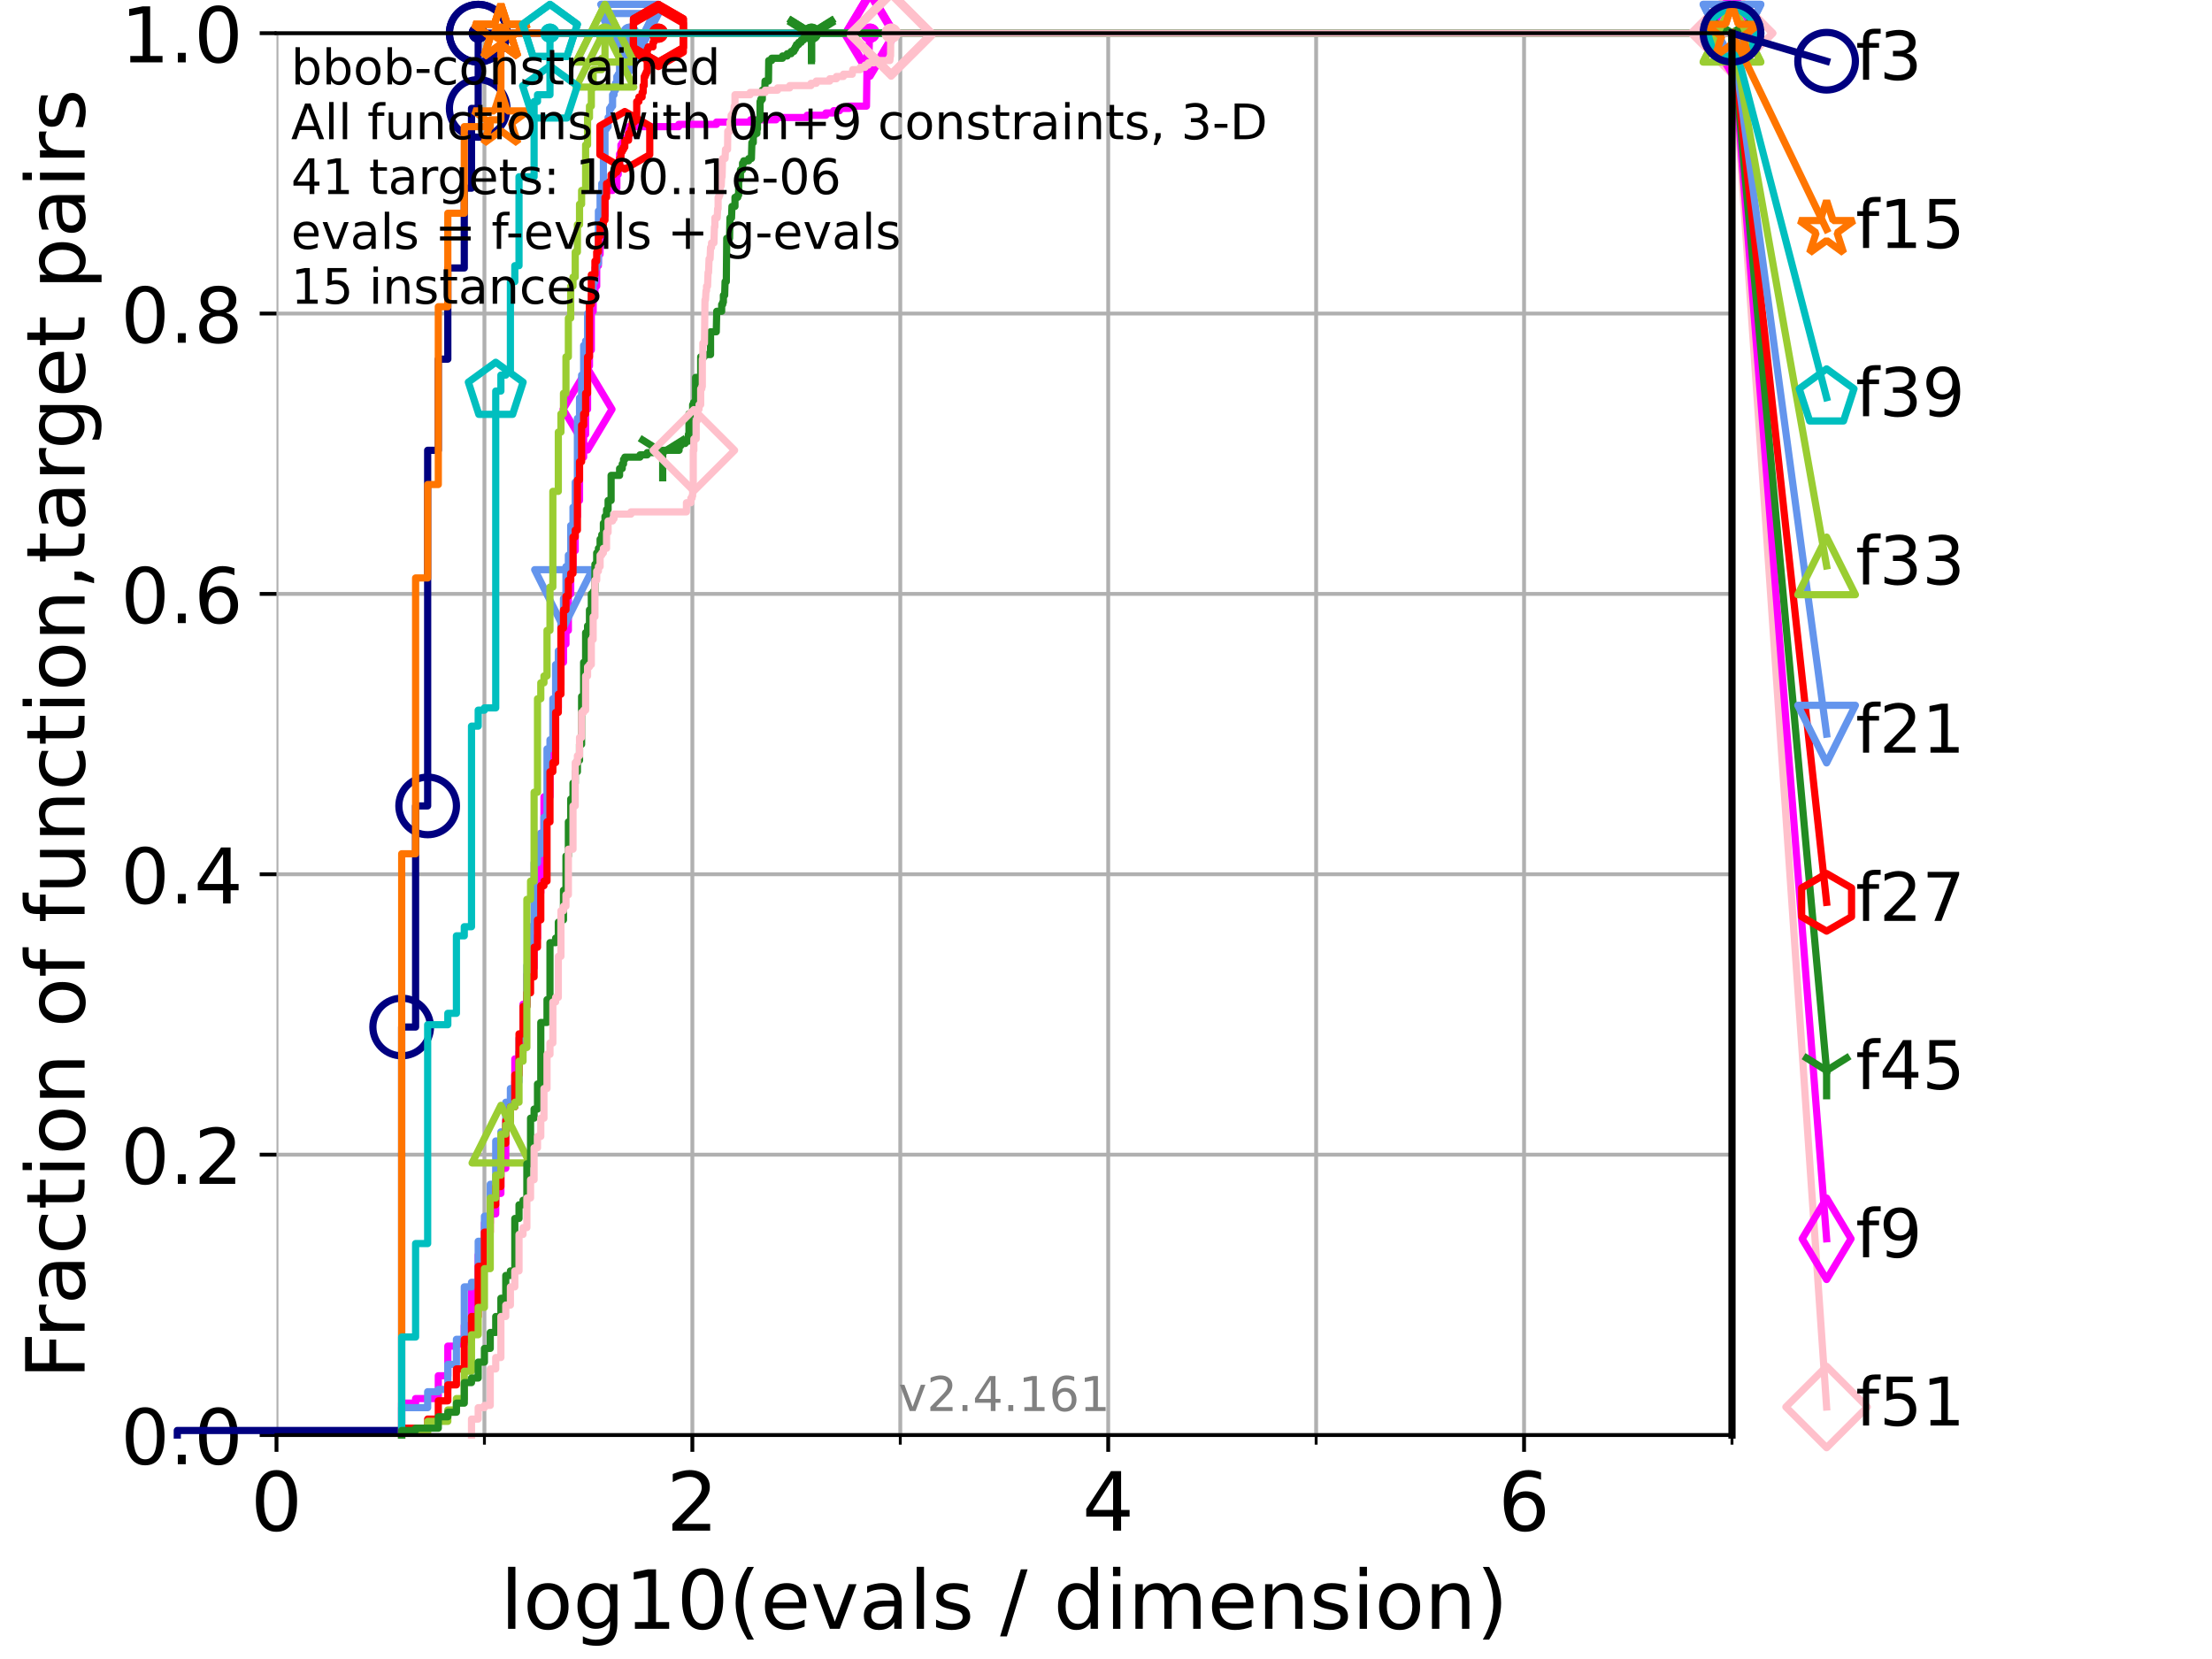 <?xml version="1.0" encoding="utf-8" standalone="no"?>
<!DOCTYPE svg PUBLIC "-//W3C//DTD SVG 1.1//EN"
  "http://www.w3.org/Graphics/SVG/1.1/DTD/svg11.dtd">
<!-- Created with matplotlib (https://matplotlib.org/) -->
<svg height="345.6pt" version="1.1" viewBox="0 0 460.8 345.6" width="460.8pt" xmlns="http://www.w3.org/2000/svg" xmlns:xlink="http://www.w3.org/1999/xlink">
 <defs>
  <style type="text/css">*{stroke-linecap:butt;stroke-linejoin:round;}</style>
 </defs>
 <g id="figure_1">
  <g id="patch_1">
   <path d="M 0 345.6 
L 460.8 345.6 
L 460.8 0 
L 0 0 
z
" style="fill:#ffffff;"/>
  </g>
  <g id="axes_1">
   <g id="patch_2">
    <path d="M 57.6 298.944 
L 360.806 298.944 
L 360.806 6.912 
L 57.6 6.912 
z
" style="fill:#ffffff;"/>
   </g>
   <g id="matplotlib.axis_1">
    <g id="xtick_1">
     <g id="line2d_1">
      <path clip-path="url(#pbe90ad2f81)" d="M 57.6 298.944 
L 57.6 6.912 
" style="fill:none;stroke:#b0b0b0;stroke-linecap:square;stroke-width:0.8;"/>
     </g>
     <g id="line2d_2">
      <defs>
       <path d="M 0 0 
L 0 3.5 
" id="mda441d9c1c" style="stroke:#000000;stroke-width:0.8;"/>
      </defs>
      <g>
       <use style="stroke:#000000;stroke-width:0.8;" x="57.6" xlink:href="#mda441d9c1c" y="298.944"/>
      </g>
     </g>
     <g id="text_1">
      <!-- 0 -->
      <g transform="translate(52.192 318.861)scale(0.17 -0.17)">
       <defs>
        <path d="M 31.781 66.406 
Q 24.172 66.406 20.328 58.906 
Q 16.5 51.422 16.5 36.375 
Q 16.5 21.391 20.328 13.891 
Q 24.172 6.391 31.781 6.391 
Q 39.453 6.391 43.281 13.891 
Q 47.125 21.391 47.125 36.375 
Q 47.125 51.422 43.281 58.906 
Q 39.453 66.406 31.781 66.406 
z
M 31.781 74.219 
Q 44.047 74.219 50.516 64.516 
Q 56.984 54.828 56.984 36.375 
Q 56.984 17.969 50.516 8.266 
Q 44.047 -1.422 31.781 -1.422 
Q 19.531 -1.422 13.062 8.266 
Q 6.594 17.969 6.594 36.375 
Q 6.594 54.828 13.062 64.516 
Q 19.531 74.219 31.781 74.219 
z
" id="DejaVuSans-48"/>
       </defs>
       <use xlink:href="#DejaVuSans-48"/>
      </g>
     </g>
    </g>
    <g id="xtick_2">
     <g id="line2d_3">
      <path clip-path="url(#pbe90ad2f81)" d="M 144.23 298.944 
L 144.23 6.912 
" style="fill:none;stroke:#b0b0b0;stroke-linecap:square;stroke-width:0.8;"/>
     </g>
     <g id="line2d_4">
      <g>
       <use style="stroke:#000000;stroke-width:0.8;" x="144.23" xlink:href="#mda441d9c1c" y="298.944"/>
      </g>
     </g>
     <g id="text_2">
      <!-- 2 -->
      <g transform="translate(138.822 318.861)scale(0.17 -0.17)">
       <defs>
        <path d="M 19.188 8.297 
L 53.609 8.297 
L 53.609 0 
L 7.328 0 
L 7.328 8.297 
Q 12.938 14.109 22.625 23.891 
Q 32.328 33.688 34.812 36.531 
Q 39.547 41.844 41.422 45.531 
Q 43.312 49.219 43.312 52.781 
Q 43.312 58.594 39.234 62.25 
Q 35.156 65.922 28.609 65.922 
Q 23.969 65.922 18.812 64.312 
Q 13.672 62.703 7.812 59.422 
L 7.812 69.391 
Q 13.766 71.781 18.938 73 
Q 24.125 74.219 28.422 74.219 
Q 39.75 74.219 46.484 68.547 
Q 53.219 62.891 53.219 53.422 
Q 53.219 48.922 51.531 44.891 
Q 49.859 40.875 45.406 35.406 
Q 44.188 33.984 37.641 27.219 
Q 31.109 20.453 19.188 8.297 
z
" id="DejaVuSans-50"/>
       </defs>
       <use xlink:href="#DejaVuSans-50"/>
      </g>
     </g>
    </g>
    <g id="xtick_3">
     <g id="line2d_5">
      <path clip-path="url(#pbe90ad2f81)" d="M 230.861 298.944 
L 230.861 6.912 
" style="fill:none;stroke:#b0b0b0;stroke-linecap:square;stroke-width:0.8;"/>
     </g>
     <g id="line2d_6">
      <g>
       <use style="stroke:#000000;stroke-width:0.8;" x="230.861" xlink:href="#mda441d9c1c" y="298.944"/>
      </g>
     </g>
     <g id="text_3">
      <!-- 4 -->
      <g transform="translate(225.453 318.861)scale(0.17 -0.17)">
       <defs>
        <path d="M 37.797 64.312 
L 12.891 25.391 
L 37.797 25.391 
z
M 35.203 72.906 
L 47.609 72.906 
L 47.609 25.391 
L 58.016 25.391 
L 58.016 17.188 
L 47.609 17.188 
L 47.609 0 
L 37.797 0 
L 37.797 17.188 
L 4.891 17.188 
L 4.891 26.703 
z
" id="DejaVuSans-52"/>
       </defs>
       <use xlink:href="#DejaVuSans-52"/>
      </g>
     </g>
    </g>
    <g id="xtick_4">
     <g id="line2d_7">
      <path clip-path="url(#pbe90ad2f81)" d="M 317.491 298.944 
L 317.491 6.912 
" style="fill:none;stroke:#b0b0b0;stroke-linecap:square;stroke-width:0.8;"/>
     </g>
     <g id="line2d_8">
      <g>
       <use style="stroke:#000000;stroke-width:0.8;" x="317.491" xlink:href="#mda441d9c1c" y="298.944"/>
      </g>
     </g>
     <g id="text_4">
      <!-- 6 -->
      <g transform="translate(312.083 318.861)scale(0.17 -0.17)">
       <defs>
        <path d="M 33.016 40.375 
Q 26.375 40.375 22.484 35.828 
Q 18.609 31.297 18.609 23.391 
Q 18.609 15.531 22.484 10.953 
Q 26.375 6.391 33.016 6.391 
Q 39.656 6.391 43.531 10.953 
Q 47.406 15.531 47.406 23.391 
Q 47.406 31.297 43.531 35.828 
Q 39.656 40.375 33.016 40.375 
z
M 52.594 71.297 
L 52.594 62.312 
Q 48.875 64.062 45.094 64.984 
Q 41.312 65.922 37.594 65.922 
Q 27.828 65.922 22.672 59.328 
Q 17.531 52.734 16.797 39.406 
Q 19.672 43.656 24.016 45.922 
Q 28.375 48.188 33.594 48.188 
Q 44.578 48.188 50.953 41.516 
Q 57.328 34.859 57.328 23.391 
Q 57.328 12.156 50.688 5.359 
Q 44.047 -1.422 33.016 -1.422 
Q 20.359 -1.422 13.672 8.266 
Q 6.984 17.969 6.984 36.375 
Q 6.984 53.656 15.188 63.938 
Q 23.391 74.219 37.203 74.219 
Q 40.922 74.219 44.703 73.484 
Q 48.484 72.75 52.594 71.297 
z
" id="DejaVuSans-54"/>
       </defs>
       <use xlink:href="#DejaVuSans-54"/>
      </g>
     </g>
    </g>
    <g id="xtick_5">
     <g id="line2d_9">
      <path clip-path="url(#pbe90ad2f81)" d="M 100.915 298.944 
L 100.915 6.912 
" style="fill:none;stroke:#b0b0b0;stroke-linecap:square;stroke-width:0.8;"/>
     </g>
     <g id="line2d_10">
      <defs>
       <path d="M 0 0 
L 0 2 
" id="mdb91ece5ea" style="stroke:#000000;stroke-width:0.6;"/>
      </defs>
      <g>
       <use style="stroke:#000000;stroke-width:0.6;" x="100.915" xlink:href="#mdb91ece5ea" y="298.944"/>
      </g>
     </g>
    </g>
    <g id="xtick_6">
     <g id="line2d_11">
      <path clip-path="url(#pbe90ad2f81)" d="M 187.546 298.944 
L 187.546 6.912 
" style="fill:none;stroke:#b0b0b0;stroke-linecap:square;stroke-width:0.8;"/>
     </g>
     <g id="line2d_12">
      <g>
       <use style="stroke:#000000;stroke-width:0.6;" x="187.546" xlink:href="#mdb91ece5ea" y="298.944"/>
      </g>
     </g>
    </g>
    <g id="xtick_7">
     <g id="line2d_13">
      <path clip-path="url(#pbe90ad2f81)" d="M 274.176 298.944 
L 274.176 6.912 
" style="fill:none;stroke:#b0b0b0;stroke-linecap:square;stroke-width:0.8;"/>
     </g>
     <g id="line2d_14">
      <g>
       <use style="stroke:#000000;stroke-width:0.6;" x="274.176" xlink:href="#mdb91ece5ea" y="298.944"/>
      </g>
     </g>
    </g>
    <g id="xtick_8">
     <g id="line2d_15">
      <path clip-path="url(#pbe90ad2f81)" d="M 360.806 298.944 
L 360.806 6.912 
" style="fill:none;stroke:#b0b0b0;stroke-linecap:square;stroke-width:0.8;"/>
     </g>
     <g id="line2d_16">
      <g>
       <use style="stroke:#000000;stroke-width:0.6;" x="360.806" xlink:href="#mdb91ece5ea" y="298.944"/>
      </g>
     </g>
    </g>
    <g id="text_5">
     <!-- log10(evals / dimension) -->
     <g transform="translate(104.239 339.314)scale(0.17 -0.17)">
      <defs>
       <path d="M 9.422 75.984 
L 18.406 75.984 
L 18.406 0 
L 9.422 0 
z
" id="DejaVuSans-108"/>
       <path d="M 30.609 48.391 
Q 23.391 48.391 19.188 42.75 
Q 14.984 37.109 14.984 27.297 
Q 14.984 17.484 19.156 11.844 
Q 23.344 6.203 30.609 6.203 
Q 37.797 6.203 41.984 11.859 
Q 46.188 17.531 46.188 27.297 
Q 46.188 37.016 41.984 42.703 
Q 37.797 48.391 30.609 48.391 
z
M 30.609 56 
Q 42.328 56 49.016 48.375 
Q 55.719 40.766 55.719 27.297 
Q 55.719 13.875 49.016 6.219 
Q 42.328 -1.422 30.609 -1.422 
Q 18.844 -1.422 12.172 6.219 
Q 5.516 13.875 5.516 27.297 
Q 5.516 40.766 12.172 48.375 
Q 18.844 56 30.609 56 
z
" id="DejaVuSans-111"/>
       <path d="M 45.406 27.984 
Q 45.406 37.75 41.375 43.109 
Q 37.359 48.484 30.078 48.484 
Q 22.859 48.484 18.828 43.109 
Q 14.797 37.75 14.797 27.984 
Q 14.797 18.266 18.828 12.891 
Q 22.859 7.516 30.078 7.516 
Q 37.359 7.516 41.375 12.891 
Q 45.406 18.266 45.406 27.984 
z
M 54.391 6.781 
Q 54.391 -7.172 48.188 -13.984 
Q 42 -20.797 29.203 -20.797 
Q 24.469 -20.797 20.266 -20.094 
Q 16.062 -19.391 12.109 -17.922 
L 12.109 -9.188 
Q 16.062 -11.328 19.922 -12.344 
Q 23.781 -13.375 27.781 -13.375 
Q 36.625 -13.375 41.016 -8.766 
Q 45.406 -4.156 45.406 5.172 
L 45.406 9.625 
Q 42.625 4.781 38.281 2.391 
Q 33.938 0 27.875 0 
Q 17.828 0 11.672 7.656 
Q 5.516 15.328 5.516 27.984 
Q 5.516 40.672 11.672 48.328 
Q 17.828 56 27.875 56 
Q 33.938 56 38.281 53.609 
Q 42.625 51.219 45.406 46.391 
L 45.406 54.688 
L 54.391 54.688 
z
" id="DejaVuSans-103"/>
       <path d="M 12.406 8.297 
L 28.516 8.297 
L 28.516 63.922 
L 10.984 60.406 
L 10.984 69.391 
L 28.422 72.906 
L 38.281 72.906 
L 38.281 8.297 
L 54.391 8.297 
L 54.391 0 
L 12.406 0 
z
" id="DejaVuSans-49"/>
       <path d="M 31 75.875 
Q 24.469 64.656 21.281 53.656 
Q 18.109 42.672 18.109 31.391 
Q 18.109 20.125 21.312 9.062 
Q 24.516 -2 31 -13.188 
L 23.188 -13.188 
Q 15.875 -1.703 12.234 9.375 
Q 8.594 20.453 8.594 31.391 
Q 8.594 42.281 12.203 53.312 
Q 15.828 64.359 23.188 75.875 
z
" id="DejaVuSans-40"/>
       <path d="M 56.203 29.594 
L 56.203 25.203 
L 14.891 25.203 
Q 15.484 15.922 20.484 11.062 
Q 25.484 6.203 34.422 6.203 
Q 39.594 6.203 44.453 7.469 
Q 49.312 8.734 54.109 11.281 
L 54.109 2.781 
Q 49.266 0.734 44.188 -0.344 
Q 39.109 -1.422 33.891 -1.422 
Q 20.797 -1.422 13.156 6.188 
Q 5.516 13.812 5.516 26.812 
Q 5.516 40.234 12.766 48.109 
Q 20.016 56 32.328 56 
Q 43.359 56 49.781 48.891 
Q 56.203 41.797 56.203 29.594 
z
M 47.219 32.234 
Q 47.125 39.594 43.094 43.984 
Q 39.062 48.391 32.422 48.391 
Q 24.906 48.391 20.391 44.141 
Q 15.875 39.891 15.188 32.172 
z
" id="DejaVuSans-101"/>
       <path d="M 2.984 54.688 
L 12.5 54.688 
L 29.594 8.797 
L 46.688 54.688 
L 56.203 54.688 
L 35.688 0 
L 23.484 0 
z
" id="DejaVuSans-118"/>
       <path d="M 34.281 27.484 
Q 23.391 27.484 19.188 25 
Q 14.984 22.516 14.984 16.5 
Q 14.984 11.719 18.141 8.906 
Q 21.297 6.109 26.703 6.109 
Q 34.188 6.109 38.703 11.406 
Q 43.219 16.703 43.219 25.484 
L 43.219 27.484 
z
M 52.203 31.203 
L 52.203 0 
L 43.219 0 
L 43.219 8.297 
Q 40.141 3.328 35.547 0.953 
Q 30.953 -1.422 24.312 -1.422 
Q 15.922 -1.422 10.953 3.297 
Q 6 8.016 6 15.922 
Q 6 25.141 12.172 29.828 
Q 18.359 34.516 30.609 34.516 
L 43.219 34.516 
L 43.219 35.406 
Q 43.219 41.609 39.141 45 
Q 35.062 48.391 27.688 48.391 
Q 23 48.391 18.547 47.266 
Q 14.109 46.141 10.016 43.891 
L 10.016 52.203 
Q 14.938 54.109 19.578 55.047 
Q 24.219 56 28.609 56 
Q 40.484 56 46.344 49.844 
Q 52.203 43.703 52.203 31.203 
z
" id="DejaVuSans-97"/>
       <path d="M 44.281 53.078 
L 44.281 44.578 
Q 40.484 46.531 36.375 47.5 
Q 32.281 48.484 27.875 48.484 
Q 21.188 48.484 17.844 46.438 
Q 14.5 44.391 14.5 40.281 
Q 14.5 37.156 16.891 35.375 
Q 19.281 33.594 26.516 31.984 
L 29.594 31.297 
Q 39.156 29.25 43.188 25.516 
Q 47.219 21.781 47.219 15.094 
Q 47.219 7.469 41.188 3.016 
Q 35.156 -1.422 24.609 -1.422 
Q 20.219 -1.422 15.453 -0.562 
Q 10.688 0.297 5.422 2 
L 5.422 11.281 
Q 10.406 8.688 15.234 7.391 
Q 20.062 6.109 24.812 6.109 
Q 31.156 6.109 34.562 8.281 
Q 37.984 10.453 37.984 14.406 
Q 37.984 18.062 35.516 20.016 
Q 33.062 21.969 24.703 23.781 
L 21.578 24.516 
Q 13.234 26.266 9.516 29.906 
Q 5.812 33.547 5.812 39.891 
Q 5.812 47.609 11.281 51.797 
Q 16.75 56 26.812 56 
Q 31.781 56 36.172 55.266 
Q 40.578 54.547 44.281 53.078 
z
" id="DejaVuSans-115"/>
       <path id="DejaVuSans-32"/>
       <path d="M 25.391 72.906 
L 33.688 72.906 
L 8.297 -9.281 
L 0 -9.281 
z
" id="DejaVuSans-47"/>
       <path d="M 45.406 46.391 
L 45.406 75.984 
L 54.391 75.984 
L 54.391 0 
L 45.406 0 
L 45.406 8.203 
Q 42.578 3.328 38.25 0.953 
Q 33.938 -1.422 27.875 -1.422 
Q 17.969 -1.422 11.734 6.484 
Q 5.516 14.406 5.516 27.297 
Q 5.516 40.188 11.734 48.094 
Q 17.969 56 27.875 56 
Q 33.938 56 38.25 53.625 
Q 42.578 51.266 45.406 46.391 
z
M 14.797 27.297 
Q 14.797 17.391 18.875 11.75 
Q 22.953 6.109 30.078 6.109 
Q 37.203 6.109 41.297 11.75 
Q 45.406 17.391 45.406 27.297 
Q 45.406 37.203 41.297 42.844 
Q 37.203 48.484 30.078 48.484 
Q 22.953 48.484 18.875 42.844 
Q 14.797 37.203 14.797 27.297 
z
" id="DejaVuSans-100"/>
       <path d="M 9.422 54.688 
L 18.406 54.688 
L 18.406 0 
L 9.422 0 
z
M 9.422 75.984 
L 18.406 75.984 
L 18.406 64.594 
L 9.422 64.594 
z
" id="DejaVuSans-105"/>
       <path d="M 52 44.188 
Q 55.375 50.25 60.062 53.125 
Q 64.75 56 71.094 56 
Q 79.641 56 84.281 50.016 
Q 88.922 44.047 88.922 33.016 
L 88.922 0 
L 79.891 0 
L 79.891 32.719 
Q 79.891 40.578 77.094 44.375 
Q 74.312 48.188 68.609 48.188 
Q 61.625 48.188 57.562 43.547 
Q 53.516 38.922 53.516 30.906 
L 53.516 0 
L 44.484 0 
L 44.484 32.719 
Q 44.484 40.625 41.703 44.406 
Q 38.922 48.188 33.109 48.188 
Q 26.219 48.188 22.156 43.531 
Q 18.109 38.875 18.109 30.906 
L 18.109 0 
L 9.078 0 
L 9.078 54.688 
L 18.109 54.688 
L 18.109 46.188 
Q 21.188 51.219 25.484 53.609 
Q 29.781 56 35.688 56 
Q 41.656 56 45.828 52.969 
Q 50 49.953 52 44.188 
z
" id="DejaVuSans-109"/>
       <path d="M 54.891 33.016 
L 54.891 0 
L 45.906 0 
L 45.906 32.719 
Q 45.906 40.484 42.875 44.328 
Q 39.844 48.188 33.797 48.188 
Q 26.516 48.188 22.312 43.547 
Q 18.109 38.922 18.109 30.906 
L 18.109 0 
L 9.078 0 
L 9.078 54.688 
L 18.109 54.688 
L 18.109 46.188 
Q 21.344 51.125 25.703 53.562 
Q 30.078 56 35.797 56 
Q 45.219 56 50.047 50.172 
Q 54.891 44.344 54.891 33.016 
z
" id="DejaVuSans-110"/>
       <path d="M 8.016 75.875 
L 15.828 75.875 
Q 23.141 64.359 26.781 53.312 
Q 30.422 42.281 30.422 31.391 
Q 30.422 20.453 26.781 9.375 
Q 23.141 -1.703 15.828 -13.188 
L 8.016 -13.188 
Q 14.5 -2 17.703 9.062 
Q 20.906 20.125 20.906 31.391 
Q 20.906 42.672 17.703 53.656 
Q 14.5 64.656 8.016 75.875 
z
" id="DejaVuSans-41"/>
      </defs>
      <use xlink:href="#DejaVuSans-108"/>
      <use x="27.783" xlink:href="#DejaVuSans-111"/>
      <use x="88.965" xlink:href="#DejaVuSans-103"/>
      <use x="152.441" xlink:href="#DejaVuSans-49"/>
      <use x="216.064" xlink:href="#DejaVuSans-48"/>
      <use x="279.688" xlink:href="#DejaVuSans-40"/>
      <use x="318.701" xlink:href="#DejaVuSans-101"/>
      <use x="380.225" xlink:href="#DejaVuSans-118"/>
      <use x="439.404" xlink:href="#DejaVuSans-97"/>
      <use x="500.684" xlink:href="#DejaVuSans-108"/>
      <use x="528.467" xlink:href="#DejaVuSans-115"/>
      <use x="580.566" xlink:href="#DejaVuSans-32"/>
      <use x="612.354" xlink:href="#DejaVuSans-47"/>
      <use x="646.045" xlink:href="#DejaVuSans-32"/>
      <use x="677.832" xlink:href="#DejaVuSans-100"/>
      <use x="741.309" xlink:href="#DejaVuSans-105"/>
      <use x="769.092" xlink:href="#DejaVuSans-109"/>
      <use x="866.504" xlink:href="#DejaVuSans-101"/>
      <use x="928.027" xlink:href="#DejaVuSans-110"/>
      <use x="991.406" xlink:href="#DejaVuSans-115"/>
      <use x="1043.506" xlink:href="#DejaVuSans-105"/>
      <use x="1071.289" xlink:href="#DejaVuSans-111"/>
      <use x="1132.471" xlink:href="#DejaVuSans-110"/>
      <use x="1195.85" xlink:href="#DejaVuSans-41"/>
     </g>
    </g>
   </g>
   <g id="matplotlib.axis_2">
    <g id="ytick_1">
     <g id="line2d_17">
      <path clip-path="url(#pbe90ad2f81)" d="M 57.6 298.944 
L 360.806 298.944 
" style="fill:none;stroke:#b0b0b0;stroke-linecap:square;stroke-width:0.8;"/>
     </g>
     <g id="line2d_18">
      <defs>
       <path d="M 0 0 
L -3.5 0 
" id="m2ddb2750ce" style="stroke:#000000;stroke-width:0.8;"/>
      </defs>
      <g>
       <use style="stroke:#000000;stroke-width:0.8;" x="57.6" xlink:href="#m2ddb2750ce" y="298.944"/>
      </g>
     </g>
     <g id="text_6">
      <!-- 0.0 -->
      <g transform="translate(25.155 305.023)scale(0.16 -0.16)">
       <defs>
        <path d="M 10.688 12.406 
L 21 12.406 
L 21 0 
L 10.688 0 
z
" id="DejaVuSans-46"/>
       </defs>
       <use xlink:href="#DejaVuSans-48"/>
       <use x="63.623" xlink:href="#DejaVuSans-46"/>
       <use x="95.41" xlink:href="#DejaVuSans-48"/>
      </g>
     </g>
    </g>
    <g id="ytick_2">
     <g id="line2d_19">
      <path clip-path="url(#pbe90ad2f81)" d="M 57.6 240.538 
L 360.806 240.538 
" style="fill:none;stroke:#b0b0b0;stroke-linecap:square;stroke-width:0.8;"/>
     </g>
     <g id="line2d_20">
      <g>
       <use style="stroke:#000000;stroke-width:0.8;" x="57.6" xlink:href="#m2ddb2750ce" y="240.538"/>
      </g>
     </g>
     <g id="text_7">
      <!-- 0.2 -->
      <g transform="translate(25.155 246.616)scale(0.16 -0.16)">
       <use xlink:href="#DejaVuSans-48"/>
       <use x="63.623" xlink:href="#DejaVuSans-46"/>
       <use x="95.41" xlink:href="#DejaVuSans-50"/>
      </g>
     </g>
    </g>
    <g id="ytick_3">
     <g id="line2d_21">
      <path clip-path="url(#pbe90ad2f81)" d="M 57.6 182.131 
L 360.806 182.131 
" style="fill:none;stroke:#b0b0b0;stroke-linecap:square;stroke-width:0.8;"/>
     </g>
     <g id="line2d_22">
      <g>
       <use style="stroke:#000000;stroke-width:0.8;" x="57.6" xlink:href="#m2ddb2750ce" y="182.131"/>
      </g>
     </g>
     <g id="text_8">
      <!-- 0.4 -->
      <g transform="translate(25.155 188.21)scale(0.16 -0.16)">
       <use xlink:href="#DejaVuSans-48"/>
       <use x="63.623" xlink:href="#DejaVuSans-46"/>
       <use x="95.41" xlink:href="#DejaVuSans-52"/>
      </g>
     </g>
    </g>
    <g id="ytick_4">
     <g id="line2d_23">
      <path clip-path="url(#pbe90ad2f81)" d="M 57.6 123.725 
L 360.806 123.725 
" style="fill:none;stroke:#b0b0b0;stroke-linecap:square;stroke-width:0.8;"/>
     </g>
     <g id="line2d_24">
      <g>
       <use style="stroke:#000000;stroke-width:0.8;" x="57.6" xlink:href="#m2ddb2750ce" y="123.725"/>
      </g>
     </g>
     <g id="text_9">
      <!-- 0.6 -->
      <g transform="translate(25.155 129.804)scale(0.16 -0.16)">
       <use xlink:href="#DejaVuSans-48"/>
       <use x="63.623" xlink:href="#DejaVuSans-46"/>
       <use x="95.41" xlink:href="#DejaVuSans-54"/>
      </g>
     </g>
    </g>
    <g id="ytick_5">
     <g id="line2d_25">
      <path clip-path="url(#pbe90ad2f81)" d="M 57.6 65.318 
L 360.806 65.318 
" style="fill:none;stroke:#b0b0b0;stroke-linecap:square;stroke-width:0.8;"/>
     </g>
     <g id="line2d_26">
      <g>
       <use style="stroke:#000000;stroke-width:0.8;" x="57.6" xlink:href="#m2ddb2750ce" y="65.318"/>
      </g>
     </g>
     <g id="text_10">
      <!-- 0.8 -->
      <g transform="translate(25.155 71.397)scale(0.16 -0.16)">
       <defs>
        <path d="M 31.781 34.625 
Q 24.75 34.625 20.719 30.859 
Q 16.703 27.094 16.703 20.516 
Q 16.703 13.922 20.719 10.156 
Q 24.75 6.391 31.781 6.391 
Q 38.812 6.391 42.859 10.172 
Q 46.922 13.969 46.922 20.516 
Q 46.922 27.094 42.891 30.859 
Q 38.875 34.625 31.781 34.625 
z
M 21.922 38.812 
Q 15.578 40.375 12.031 44.719 
Q 8.5 49.078 8.5 55.328 
Q 8.5 64.062 14.719 69.141 
Q 20.953 74.219 31.781 74.219 
Q 42.672 74.219 48.875 69.141 
Q 55.078 64.062 55.078 55.328 
Q 55.078 49.078 51.531 44.719 
Q 48 40.375 41.703 38.812 
Q 48.828 37.156 52.797 32.312 
Q 56.781 27.484 56.781 20.516 
Q 56.781 9.906 50.312 4.234 
Q 43.844 -1.422 31.781 -1.422 
Q 19.734 -1.422 13.25 4.234 
Q 6.781 9.906 6.781 20.516 
Q 6.781 27.484 10.781 32.312 
Q 14.797 37.156 21.922 38.812 
z
M 18.312 54.391 
Q 18.312 48.734 21.844 45.562 
Q 25.391 42.391 31.781 42.391 
Q 38.141 42.391 41.719 45.562 
Q 45.312 48.734 45.312 54.391 
Q 45.312 60.062 41.719 63.234 
Q 38.141 66.406 31.781 66.406 
Q 25.391 66.406 21.844 63.234 
Q 18.312 60.062 18.312 54.391 
z
" id="DejaVuSans-56"/>
       </defs>
       <use xlink:href="#DejaVuSans-48"/>
       <use x="63.623" xlink:href="#DejaVuSans-46"/>
       <use x="95.41" xlink:href="#DejaVuSans-56"/>
      </g>
     </g>
    </g>
    <g id="ytick_6">
     <g id="line2d_27">
      <path clip-path="url(#pbe90ad2f81)" d="M 57.6 6.912 
L 360.806 6.912 
" style="fill:none;stroke:#b0b0b0;stroke-linecap:square;stroke-width:0.8;"/>
     </g>
     <g id="line2d_28">
      <g>
       <use style="stroke:#000000;stroke-width:0.8;" x="57.6" xlink:href="#m2ddb2750ce" y="6.912"/>
      </g>
     </g>
     <g id="text_11">
      <!-- 1.0 -->
      <g transform="translate(25.155 12.991)scale(0.16 -0.16)">
       <use xlink:href="#DejaVuSans-49"/>
       <use x="63.623" xlink:href="#DejaVuSans-46"/>
       <use x="95.41" xlink:href="#DejaVuSans-48"/>
      </g>
     </g>
    </g>
    <g id="text_12">
     <!-- Fraction of function,target pairs -->
     <g transform="translate(17.62 287.313)rotate(-90)scale(0.17 -0.17)">
      <defs>
       <path d="M 9.812 72.906 
L 51.703 72.906 
L 51.703 64.594 
L 19.672 64.594 
L 19.672 43.109 
L 48.578 43.109 
L 48.578 34.812 
L 19.672 34.812 
L 19.672 0 
L 9.812 0 
z
" id="DejaVuSans-70"/>
       <path d="M 41.109 46.297 
Q 39.594 47.172 37.812 47.578 
Q 36.031 48 33.891 48 
Q 26.266 48 22.188 43.047 
Q 18.109 38.094 18.109 28.812 
L 18.109 0 
L 9.078 0 
L 9.078 54.688 
L 18.109 54.688 
L 18.109 46.188 
Q 20.953 51.172 25.484 53.578 
Q 30.031 56 36.531 56 
Q 37.453 56 38.578 55.875 
Q 39.703 55.766 41.062 55.516 
z
" id="DejaVuSans-114"/>
       <path d="M 48.781 52.594 
L 48.781 44.188 
Q 44.969 46.297 41.141 47.344 
Q 37.312 48.391 33.406 48.391 
Q 24.656 48.391 19.812 42.844 
Q 14.984 37.312 14.984 27.297 
Q 14.984 17.281 19.812 11.734 
Q 24.656 6.203 33.406 6.203 
Q 37.312 6.203 41.141 7.25 
Q 44.969 8.297 48.781 10.406 
L 48.781 2.094 
Q 45.016 0.344 40.984 -0.531 
Q 36.969 -1.422 32.422 -1.422 
Q 20.062 -1.422 12.781 6.344 
Q 5.516 14.109 5.516 27.297 
Q 5.516 40.672 12.859 48.328 
Q 20.219 56 33.016 56 
Q 37.156 56 41.109 55.141 
Q 45.062 54.297 48.781 52.594 
z
" id="DejaVuSans-99"/>
       <path d="M 18.312 70.219 
L 18.312 54.688 
L 36.812 54.688 
L 36.812 47.703 
L 18.312 47.703 
L 18.312 18.016 
Q 18.312 11.328 20.141 9.422 
Q 21.969 7.516 27.594 7.516 
L 36.812 7.516 
L 36.812 0 
L 27.594 0 
Q 17.188 0 13.234 3.875 
Q 9.281 7.766 9.281 18.016 
L 9.281 47.703 
L 2.688 47.703 
L 2.688 54.688 
L 9.281 54.688 
L 9.281 70.219 
z
" id="DejaVuSans-116"/>
       <path d="M 37.109 75.984 
L 37.109 68.5 
L 28.516 68.5 
Q 23.688 68.5 21.797 66.547 
Q 19.922 64.594 19.922 59.516 
L 19.922 54.688 
L 34.719 54.688 
L 34.719 47.703 
L 19.922 47.703 
L 19.922 0 
L 10.891 0 
L 10.891 47.703 
L 2.297 47.703 
L 2.297 54.688 
L 10.891 54.688 
L 10.891 58.5 
Q 10.891 67.625 15.141 71.797 
Q 19.391 75.984 28.609 75.984 
z
" id="DejaVuSans-102"/>
       <path d="M 8.5 21.578 
L 8.5 54.688 
L 17.484 54.688 
L 17.484 21.922 
Q 17.484 14.156 20.5 10.266 
Q 23.531 6.391 29.594 6.391 
Q 36.859 6.391 41.078 11.031 
Q 45.312 15.672 45.312 23.688 
L 45.312 54.688 
L 54.297 54.688 
L 54.297 0 
L 45.312 0 
L 45.312 8.406 
Q 42.047 3.422 37.719 1 
Q 33.406 -1.422 27.688 -1.422 
Q 18.266 -1.422 13.375 4.438 
Q 8.5 10.297 8.5 21.578 
z
M 31.109 56 
z
" id="DejaVuSans-117"/>
       <path d="M 11.719 12.406 
L 22.016 12.406 
L 22.016 4 
L 14.016 -11.625 
L 7.719 -11.625 
L 11.719 4 
z
" id="DejaVuSans-44"/>
       <path d="M 18.109 8.203 
L 18.109 -20.797 
L 9.078 -20.797 
L 9.078 54.688 
L 18.109 54.688 
L 18.109 46.391 
Q 20.953 51.266 25.266 53.625 
Q 29.594 56 35.594 56 
Q 45.562 56 51.781 48.094 
Q 58.016 40.188 58.016 27.297 
Q 58.016 14.406 51.781 6.484 
Q 45.562 -1.422 35.594 -1.422 
Q 29.594 -1.422 25.266 0.953 
Q 20.953 3.328 18.109 8.203 
z
M 48.688 27.297 
Q 48.688 37.203 44.609 42.844 
Q 40.531 48.484 33.406 48.484 
Q 26.266 48.484 22.188 42.844 
Q 18.109 37.203 18.109 27.297 
Q 18.109 17.391 22.188 11.75 
Q 26.266 6.109 33.406 6.109 
Q 40.531 6.109 44.609 11.75 
Q 48.688 17.391 48.688 27.297 
z
" id="DejaVuSans-112"/>
      </defs>
      <use xlink:href="#DejaVuSans-70"/>
      <use x="50.27" xlink:href="#DejaVuSans-114"/>
      <use x="91.383" xlink:href="#DejaVuSans-97"/>
      <use x="152.662" xlink:href="#DejaVuSans-99"/>
      <use x="207.643" xlink:href="#DejaVuSans-116"/>
      <use x="246.852" xlink:href="#DejaVuSans-105"/>
      <use x="274.635" xlink:href="#DejaVuSans-111"/>
      <use x="335.816" xlink:href="#DejaVuSans-110"/>
      <use x="399.195" xlink:href="#DejaVuSans-32"/>
      <use x="430.982" xlink:href="#DejaVuSans-111"/>
      <use x="492.164" xlink:href="#DejaVuSans-102"/>
      <use x="527.369" xlink:href="#DejaVuSans-32"/>
      <use x="559.156" xlink:href="#DejaVuSans-102"/>
      <use x="594.361" xlink:href="#DejaVuSans-117"/>
      <use x="657.74" xlink:href="#DejaVuSans-110"/>
      <use x="721.119" xlink:href="#DejaVuSans-99"/>
      <use x="776.1" xlink:href="#DejaVuSans-116"/>
      <use x="815.309" xlink:href="#DejaVuSans-105"/>
      <use x="843.092" xlink:href="#DejaVuSans-111"/>
      <use x="904.273" xlink:href="#DejaVuSans-110"/>
      <use x="967.652" xlink:href="#DejaVuSans-44"/>
      <use x="999.439" xlink:href="#DejaVuSans-116"/>
      <use x="1038.648" xlink:href="#DejaVuSans-97"/>
      <use x="1099.928" xlink:href="#DejaVuSans-114"/>
      <use x="1139.291" xlink:href="#DejaVuSans-103"/>
      <use x="1202.768" xlink:href="#DejaVuSans-101"/>
      <use x="1264.291" xlink:href="#DejaVuSans-116"/>
      <use x="1303.5" xlink:href="#DejaVuSans-32"/>
      <use x="1335.287" xlink:href="#DejaVuSans-112"/>
      <use x="1398.764" xlink:href="#DejaVuSans-97"/>
      <use x="1460.043" xlink:href="#DejaVuSans-105"/>
      <use x="1487.826" xlink:href="#DejaVuSans-114"/>
      <use x="1528.939" xlink:href="#DejaVuSans-115"/>
     </g>
    </g>
   </g>
   <g id="line2d_29">
    <defs>
     <path d="M 0 1.5 
C 0.398 1.5 0.779 1.342 1.061 1.061 
C 1.342 0.779 1.5 0.398 1.5 0 
C 1.5 -0.398 1.342 -0.779 1.061 -1.061 
C 0.779 -1.342 0.398 -1.5 0 -1.5 
C -0.398 -1.5 -0.779 -1.342 -1.061 -1.061 
C -1.342 -0.779 -1.5 -0.398 -1.5 0 
C -1.5 0.398 -1.342 0.779 -1.061 1.061 
C -0.779 1.342 -0.398 1.5 0 1.5 
z
" id="m59291f5c0a" style="stroke:#000080;"/>
    </defs>
    <g>
     <use style="fill:#000080;stroke:#000080;" x="99.617" xlink:href="#m59291f5c0a" y="6.912"/>
     <use style="fill:#000080;stroke:#000080;" x="99.617" xlink:href="#m59291f5c0a" y="6.912"/>
    </g>
   </g>
   <g id="line2d_30">
    <path d="M 36.933 298.944 
L 36.933 297.994 
L 83.678 297.994 
L 83.678 213.946 
L 86.578 213.946 
L 86.578 167.886 
L 89.09 167.886 
L 89.09 93.809 
L 91.306 93.809 
L 91.306 74.815 
L 93.288 74.815 
L 93.288 55.821 
L 96.718 55.821 
L 96.718 39.202 
L 98.223 39.202 
L 98.223 22.582 
L 99.617 22.582 
L 99.617 6.912 
L 360.806 6.912 
" style="fill:none;stroke:#000080;stroke-linecap:square;stroke-width:1.5;"/>
   </g>
   <g id="line2d_31">
    <defs>
     <path d="M 0 6 
C 1.591 6 3.117 5.368 4.243 4.243 
C 5.368 3.117 6 1.591 6 0 
C 6 -1.591 5.368 -3.117 4.243 -4.243 
C 3.117 -5.368 1.591 -6 0 -6 
C -1.591 -6 -3.117 -5.368 -4.243 -4.243 
C -5.368 -3.117 -6 -1.591 -6 0 
C -6 1.591 -5.368 3.117 -4.243 4.243 
C -3.117 5.368 -1.591 6 0 6 
z
" id="me03ba59481" style="stroke:#000080;stroke-width:1.5;"/>
    </defs>
    <g>
     <use style="fill-opacity:0;stroke:#000080;stroke-width:1.5;" x="83.678" xlink:href="#me03ba59481" y="213.946"/>
     <use style="fill-opacity:0;stroke:#000080;stroke-width:1.5;" x="89.09" xlink:href="#me03ba59481" y="167.886"/>
     <use style="fill-opacity:0;stroke:#000080;stroke-width:1.5;" x="99.617" xlink:href="#me03ba59481" y="22.582"/>
     <use style="fill-opacity:0;stroke:#000080;stroke-width:1.5;" x="99.617" xlink:href="#me03ba59481" y="6.912"/>
     <use style="fill-opacity:0;stroke:#000080;stroke-width:1.5;" x="99.617" xlink:href="#me03ba59481" y="6.912"/>
     <use style="fill-opacity:0;stroke:#000080;stroke-width:1.5;" x="360.806" xlink:href="#me03ba59481" y="6.912"/>
    </g>
   </g>
   <g id="line2d_32">
    <path style="fill:none;stroke:#000080;stroke-linecap:square;stroke-width:1.5;"/>
    <g/>
   </g>
   <g id="line2d_33">
    <defs>
     <path d="M 0 1.5 
C 0.398 1.5 0.779 1.342 1.061 1.061 
C 1.342 0.779 1.5 0.398 1.5 0 
C 1.5 -0.398 1.342 -0.779 1.061 -1.061 
C 0.779 -1.342 0.398 -1.5 0 -1.5 
C -0.398 -1.5 -0.779 -1.342 -1.061 -1.061 
C -1.342 -0.779 -1.5 -0.398 -1.5 0 
C -1.5 0.398 -1.342 0.779 -1.061 1.061 
C -0.779 1.342 -0.398 1.5 0 1.5 
z
" id="md3e85ae7b6" style="stroke:#ff00ff;"/>
    </defs>
    <g>
     <use style="fill:#ff00ff;stroke:#ff00ff;" x="181.252" xlink:href="#md3e85ae7b6" y="6.912"/>
     <use style="fill:#ff00ff;stroke:#ff00ff;" x="181.252" xlink:href="#md3e85ae7b6" y="6.912"/>
    </g>
   </g>
   <g id="line2d_34">
    <path d="M 83.678 298.944 
L 83.678 292.296 
L 86.578 292.296 
L 86.578 291.346 
L 91.306 291.346 
L 91.306 286.598 
L 93.288 286.598 
L 93.288 280.425 
L 95.081 280.425 
L 95.081 279.95 
L 96.718 279.95 
L 96.718 276.151 
L 98.223 276.151 
L 98.223 268.079 
L 99.617 268.079 
L 99.617 261.431 
L 100.915 261.431 
L 100.915 254.783 
L 102.129 254.783 
L 102.129 252.884 
L 103.27 252.884 
L 103.27 248.61 
L 104.345 248.61 
L 104.345 243.387 
L 105.362 243.387 
L 105.362 234.365 
L 106.327 234.365 
L 106.327 230.566 
L 107.245 230.566 
L 107.245 220.594 
L 108.12 220.594 
L 108.12 219.169 
L 108.956 219.169 
L 108.956 209.198 
L 109.757 209.198 
L 109.757 203.025 
L 110.525 203.025 
L 110.525 201.6 
L 111.262 201.6 
L 111.262 195.427 
L 111.972 195.427 
L 111.972 185.93 
L 112.657 185.93 
L 112.657 173.584 
L 113.317 173.584 
L 113.317 165.986 
L 114.571 165.986 
L 114.571 156.489 
L 115.168 156.489 
L 115.168 156.015 
L 115.747 156.015 
L 115.747 147.467 
L 116.309 147.467 
L 116.309 142.719 
L 116.854 142.719 
L 116.854 137.97 
L 117.384 137.97 
L 117.384 134.171 
L 117.9 134.171 
L 117.9 131.322 
L 118.401 131.322 
L 118.401 123.725 
L 118.89 123.725 
L 118.89 118.501 
L 119.366 118.501 
L 119.366 114.703 
L 119.831 114.703 
L 119.831 107.58 
L 120.284 107.58 
L 120.284 104.256 
L 120.727 104.256 
L 120.727 95.709 
L 121.159 95.709 
L 121.159 95.234 
L 121.582 95.234 
L 121.582 90.485 
L 121.995 90.485 
L 121.995 85.262 
L 122.4 85.262 
L 122.4 76.24 
L 122.796 76.24 
L 122.796 72.916 
L 123.184 72.916 
L 123.184 64.844 
L 123.564 64.844 
L 123.564 61.52 
L 123.936 61.52 
L 123.936 59.62 
L 124.302 59.62 
L 124.302 55.347 
L 124.66 55.347 
L 124.66 52.972 
L 125.012 52.972 
L 125.012 49.648 
L 125.357 49.648 
L 125.357 45.375 
L 125.696 45.375 
L 125.696 44.9 
L 126.029 44.9 
L 126.029 40.151 
L 126.356 40.151 
L 126.356 39.677 
L 127.61 39.677 
L 127.61 39.202 
L 128.499 39.202 
L 128.499 36.353 
L 128.786 36.353 
L 128.786 34.453 
L 129.069 34.453 
L 129.069 32.079 
L 129.348 32.079 
L 129.348 30.18 
L 129.623 30.18 
L 129.623 29.705 
L 130.16 29.705 
L 130.16 28.755 
L 130.939 28.755 
L 130.939 26.381 
L 141.393 26.381 
L 141.393 25.906 
L 149.262 25.906 
L 149.262 25.431 
L 156.371 25.431 
L 156.371 24.956 
L 161.667 24.956 
L 161.667 24.481 
L 168.152 24.481 
L 168.152 24.007 
L 172.045 24.007 
L 172.045 23.532 
L 173.66 23.532 
L 173.66 23.057 
L 174.904 23.057 
L 174.904 22.582 
L 176.949 22.582 
L 176.949 22.107 
L 180.502 22.107 
L 180.611 14.51 
L 180.629 14.51 
L 180.629 11.186 
L 181.023 11.186 
L 181.129 7.862 
L 181.165 7.862 
L 181.252 6.912 
L 360.806 6.912 
L 360.806 6.912 
" style="fill:none;stroke:#ff00ff;stroke-linecap:square;stroke-width:1.5;"/>
   </g>
   <g id="line2d_35">
    <defs>
     <path d="M -0 8.485 
L 5.091 0 
L 0 -8.485 
L -5.091 -0 
z
" id="ma56c7a0153" style="stroke:#ff00ff;stroke-linejoin:miter;stroke-width:1.5;"/>
    </defs>
    <g>
     <use style="fill-opacity:0;stroke:#ff00ff;stroke-linejoin:miter;stroke-width:1.5;" x="122.4" xlink:href="#ma56c7a0153" y="85.262"/>
     <use style="fill-opacity:0;stroke:#ff00ff;stroke-linejoin:miter;stroke-width:1.5;" x="181.252" xlink:href="#ma56c7a0153" y="7.387"/>
     <use style="fill-opacity:0;stroke:#ff00ff;stroke-linejoin:miter;stroke-width:1.5;" x="181.252" xlink:href="#ma56c7a0153" y="6.912"/>
     <use style="fill-opacity:0;stroke:#ff00ff;stroke-linejoin:miter;stroke-width:1.5;" x="181.252" xlink:href="#ma56c7a0153" y="6.912"/>
     <use style="fill-opacity:0;stroke:#ff00ff;stroke-linejoin:miter;stroke-width:1.5;" x="360.806" xlink:href="#ma56c7a0153" y="6.912"/>
    </g>
   </g>
   <g id="line2d_36">
    <path style="fill:none;stroke:#ff00ff;stroke-linecap:square;stroke-width:1.5;"/>
    <g/>
   </g>
   <g id="line2d_37">
    <defs>
     <path d="M 0 1.5 
C 0.398 1.5 0.779 1.342 1.061 1.061 
C 1.342 0.779 1.5 0.398 1.5 0 
C 1.5 -0.398 1.342 -0.779 1.061 -1.061 
C 0.779 -1.342 0.398 -1.5 0 -1.5 
C -0.398 -1.5 -0.779 -1.342 -1.061 -1.061 
C -1.342 -0.779 -1.5 -0.398 -1.5 0 
C -1.5 0.398 -1.342 0.779 -1.061 1.061 
C -0.779 1.342 -0.398 1.5 0 1.5 
z
" id="m1106a639a7" style="stroke:#ff7500;"/>
    </defs>
    <g>
     <use style="fill:#ff7500;stroke:#ff7500;" x="104.345" xlink:href="#m1106a639a7" y="6.912"/>
     <use style="fill:#ff7500;stroke:#ff7500;" x="104.345" xlink:href="#m1106a639a7" y="6.912"/>
    </g>
   </g>
   <g id="line2d_38">
    <path d="M 83.678 298.944 
L 83.678 177.858 
L 86.578 177.858 
L 86.578 120.401 
L 89.09 120.401 
L 89.09 100.932 
L 91.306 100.932 
L 91.306 63.894 
L 93.288 63.894 
L 93.288 44.425 
L 96.718 44.425 
L 96.718 26.381 
L 102.129 26.381 
L 102.129 24.956 
L 104.345 24.956 
L 104.345 6.912 
L 360.806 6.912 
" style="fill:none;stroke:#ff7500;stroke-linecap:square;stroke-width:1.5;"/>
   </g>
   <g id="line2d_39">
    <defs>
     <path d="M 0 -6 
L -1.347 -1.854 
L -5.706 -1.854 
L -2.18 0.708 
L -3.527 4.854 
L -0 2.292 
L 3.527 4.854 
L 2.18 0.708 
L 5.706 -1.854 
L 1.347 -1.854 
z
" id="m87be70c12e" style="stroke:#ff7500;stroke-linejoin:bevel;stroke-width:1.5;"/>
    </defs>
    <g>
     <use style="fill-opacity:0;stroke:#ff7500;stroke-linejoin:bevel;stroke-width:1.5;" x="104.345" xlink:href="#m87be70c12e" y="24.956"/>
     <use style="fill-opacity:0;stroke:#ff7500;stroke-linejoin:bevel;stroke-width:1.5;" x="104.345" xlink:href="#m87be70c12e" y="6.912"/>
     <use style="fill-opacity:0;stroke:#ff7500;stroke-linejoin:bevel;stroke-width:1.5;" x="104.345" xlink:href="#m87be70c12e" y="6.912"/>
     <use style="fill-opacity:0;stroke:#ff7500;stroke-linejoin:bevel;stroke-width:1.5;" x="104.345" xlink:href="#m87be70c12e" y="6.912"/>
     <use style="fill-opacity:0;stroke:#ff7500;stroke-linejoin:bevel;stroke-width:1.5;" x="360.806" xlink:href="#m87be70c12e" y="6.912"/>
    </g>
   </g>
   <g id="line2d_40">
    <path style="fill:none;stroke:#ff7500;stroke-linecap:square;stroke-width:1.5;"/>
    <g/>
   </g>
   <g id="line2d_41">
    <defs>
     <path d="M 0 1.5 
C 0.398 1.5 0.779 1.342 1.061 1.061 
C 1.342 0.779 1.5 0.398 1.5 0 
C 1.5 -0.398 1.342 -0.779 1.061 -1.061 
C 0.779 -1.342 0.398 -1.5 0 -1.5 
C -0.398 -1.5 -0.779 -1.342 -1.061 -1.061 
C -1.342 -0.779 -1.5 -0.398 -1.5 0 
C -1.5 0.398 -1.342 0.779 -1.061 1.061 
C -0.779 1.342 -0.398 1.5 0 1.5 
z
" id="mc5060ddf81" style="stroke:#6495ed;"/>
    </defs>
    <g>
     <use style="fill:#6495ed;stroke:#6495ed;" x="131.191" xlink:href="#mc5060ddf81" y="6.912"/>
     <use style="fill:#6495ed;stroke:#6495ed;" x="131.191" xlink:href="#mc5060ddf81" y="6.912"/>
    </g>
   </g>
   <g id="line2d_42">
    <path d="M 83.678 298.944 
L 83.678 293.246 
L 89.09 293.246 
L 89.09 289.922 
L 91.306 289.922 
L 91.306 289.447 
L 93.288 289.447 
L 93.288 284.224 
L 95.081 284.224 
L 95.081 279 
L 96.718 279 
L 96.718 268.079 
L 98.223 268.079 
L 98.223 267.129 
L 99.617 267.129 
L 99.617 258.582 
L 100.915 258.582 
L 100.915 253.359 
L 102.129 253.359 
L 102.129 246.711 
L 103.27 246.711 
L 103.27 237.689 
L 104.345 237.689 
L 104.345 235.789 
L 105.362 235.789 
L 105.362 229.616 
L 106.327 229.616 
L 106.327 226.767 
L 107.245 226.767 
L 107.245 225.342 
L 108.12 225.342 
L 108.12 216.32 
L 108.956 216.32 
L 108.956 209.672 
L 109.757 209.672 
L 109.757 201.125 
L 110.525 201.125 
L 110.525 193.053 
L 111.262 193.053 
L 111.262 179.757 
L 111.972 179.757 
L 111.972 177.858 
L 112.657 177.858 
L 112.657 173.584 
L 113.317 173.584 
L 113.317 170.26 
L 113.954 170.26 
L 113.954 156.015 
L 114.571 156.015 
L 114.571 154.115 
L 115.168 154.115 
L 115.168 145.568 
L 115.747 145.568 
L 115.747 138.445 
L 116.309 138.445 
L 116.309 135.596 
L 116.854 135.596 
L 116.854 128.473 
L 117.384 128.473 
L 117.384 124.674 
L 117.9 124.674 
L 117.9 118.027 
L 118.401 118.027 
L 118.401 115.652 
L 118.89 115.652 
L 118.89 109.479 
L 119.366 109.479 
L 119.366 105.681 
L 119.831 105.681 
L 119.831 100.457 
L 120.284 100.457 
L 120.284 87.161 
L 120.727 87.161 
L 120.727 82.888 
L 121.159 82.888 
L 121.159 78.139 
L 121.582 78.139 
L 121.582 71.966 
L 121.995 71.966 
L 121.995 71.017 
L 122.4 71.017 
L 122.4 65.318 
L 122.796 65.318 
L 122.796 63.419 
L 123.184 63.419 
L 123.184 61.52 
L 123.564 61.52 
L 123.564 58.671 
L 123.936 58.671 
L 123.936 55.821 
L 124.302 55.821 
L 124.302 54.872 
L 124.66 54.872 
L 124.66 43.95 
L 125.012 43.95 
L 125.012 40.626 
L 125.357 40.626 
L 125.357 38.252 
L 125.696 38.252 
L 125.696 33.029 
L 126.029 33.029 
L 126.029 26.856 
L 126.356 26.856 
L 126.356 26.381 
L 126.677 26.381 
L 126.677 24.481 
L 126.994 24.481 
L 126.994 22.582 
L 127.304 22.582 
L 127.304 22.107 
L 127.61 22.107 
L 127.61 19.733 
L 127.911 19.733 
L 127.911 18.783 
L 128.208 18.783 
L 128.208 17.359 
L 128.499 17.359 
L 128.499 15.934 
L 128.786 15.934 
L 128.786 15.459 
L 129.069 15.459 
L 129.069 11.66 
L 129.348 11.66 
L 129.348 9.761 
L 129.623 9.761 
L 129.623 9.286 
L 130.423 9.286 
L 130.423 8.811 
L 131.191 8.811 
L 131.191 6.912 
L 360.806 6.912 
L 360.806 6.912 
" style="fill:none;stroke:#6495ed;stroke-linecap:square;stroke-width:1.5;"/>
   </g>
   <g id="line2d_43">
    <defs>
     <path d="M -0 6 
L 6 -6 
L -6 -6 
z
" id="m93803f7bce" style="stroke:#6495ed;stroke-linejoin:miter;stroke-width:1.5;"/>
    </defs>
    <g>
     <use style="fill-opacity:0;stroke:#6495ed;stroke-linejoin:miter;stroke-width:1.5;" x="117.384" xlink:href="#m93803f7bce" y="124.674"/>
     <use style="fill-opacity:0;stroke:#6495ed;stroke-linejoin:miter;stroke-width:1.5;" x="131.191" xlink:href="#m93803f7bce" y="8.811"/>
     <use style="fill-opacity:0;stroke:#6495ed;stroke-linejoin:miter;stroke-width:1.5;" x="131.191" xlink:href="#m93803f7bce" y="6.912"/>
     <use style="fill-opacity:0;stroke:#6495ed;stroke-linejoin:miter;stroke-width:1.5;" x="131.191" xlink:href="#m93803f7bce" y="6.912"/>
     <use style="fill-opacity:0;stroke:#6495ed;stroke-linejoin:miter;stroke-width:1.5;" x="360.806" xlink:href="#m93803f7bce" y="6.912"/>
    </g>
   </g>
   <g id="line2d_44">
    <path style="fill:none;stroke:#6495ed;stroke-linecap:square;stroke-width:1.5;"/>
    <g/>
   </g>
   <g id="line2d_45">
    <defs>
     <path d="M 0 1.5 
C 0.398 1.5 0.779 1.342 1.061 1.061 
C 1.342 0.779 1.5 0.398 1.5 0 
C 1.5 -0.398 1.342 -0.779 1.061 -1.061 
C 0.779 -1.342 0.398 -1.5 0 -1.5 
C -0.398 -1.5 -0.779 -1.342 -1.061 -1.061 
C -1.342 -0.779 -1.5 -0.398 -1.5 0 
C -1.5 0.398 -1.342 0.779 -1.061 1.061 
C -0.779 1.342 -0.398 1.5 0 1.5 
z
" id="m6b150df9b8" style="stroke:#ff0000;"/>
    </defs>
    <g>
     <use style="fill:#ff0000;stroke:#ff0000;" x="137.159" xlink:href="#m6b150df9b8" y="6.912"/>
     <use style="fill:#ff0000;stroke:#ff0000;" x="137.159" xlink:href="#m6b150df9b8" y="6.912"/>
    </g>
   </g>
   <g id="line2d_46">
    <path d="M 83.678 298.944 
L 83.678 297.519 
L 89.09 297.519 
L 89.09 295.62 
L 91.306 295.62 
L 91.306 291.821 
L 93.288 291.821 
L 93.288 288.497 
L 95.081 288.497 
L 95.081 285.173 
L 96.718 285.173 
L 96.718 279 
L 98.223 279 
L 98.223 274.252 
L 99.617 274.252 
L 99.617 263.805 
L 100.915 263.805 
L 100.915 256.682 
L 102.129 256.682 
L 102.129 250.984 
L 103.27 250.984 
L 103.27 247.185 
L 104.345 247.185 
L 104.345 238.163 
L 105.362 238.163 
L 105.362 233.415 
L 106.327 233.415 
L 106.327 230.566 
L 107.245 230.566 
L 107.245 223.918 
L 108.12 223.918 
L 108.12 215.371 
L 108.956 215.371 
L 108.956 209.672 
L 109.757 209.672 
L 109.757 206.823 
L 110.525 206.823 
L 110.525 203.499 
L 111.262 203.499 
L 111.262 197.326 
L 111.972 197.326 
L 111.972 191.628 
L 112.657 191.628 
L 112.657 184.505 
L 113.317 184.505 
L 113.317 183.556 
L 113.954 183.556 
L 113.954 171.21 
L 114.571 171.21 
L 114.571 160.763 
L 115.168 160.763 
L 115.168 158.864 
L 115.747 158.864 
L 115.747 148.417 
L 116.309 148.417 
L 116.309 144.618 
L 116.854 144.618 
L 116.854 130.848 
L 117.384 130.848 
L 117.384 127.049 
L 117.9 127.049 
L 117.9 124.2 
L 118.401 124.2 
L 118.401 120.876 
L 118.89 120.876 
L 118.89 119.451 
L 119.366 119.451 
L 119.366 111.854 
L 119.831 111.854 
L 119.831 110.429 
L 120.284 110.429 
L 120.284 99.982 
L 120.727 99.982 
L 120.727 96.184 
L 121.159 96.184 
L 121.159 88.586 
L 121.582 88.586 
L 121.582 86.212 
L 121.995 86.212 
L 121.995 81.938 
L 122.4 81.938 
L 122.4 74.341 
L 122.796 74.341 
L 122.796 63.419 
L 123.184 63.419 
L 123.184 57.246 
L 123.936 57.246 
L 123.936 54.397 
L 124.302 54.397 
L 124.302 52.497 
L 124.66 52.497 
L 124.66 49.174 
L 125.012 49.174 
L 125.012 46.799 
L 125.696 46.799 
L 125.696 45.85 
L 126.029 45.85 
L 126.029 41.101 
L 126.356 41.101 
L 126.356 38.252 
L 126.994 38.252 
L 126.994 37.777 
L 127.304 37.777 
L 127.304 36.353 
L 127.911 36.353 
L 127.911 35.878 
L 128.499 35.878 
L 128.499 35.403 
L 128.786 35.403 
L 128.786 33.978 
L 129.069 33.978 
L 129.069 33.029 
L 129.348 33.029 
L 129.348 31.604 
L 129.623 31.604 
L 129.623 31.129 
L 129.893 31.129 
L 129.893 30.654 
L 130.16 30.654 
L 130.16 29.23 
L 130.939 29.23 
L 130.939 27.805 
L 131.44 27.805 
L 131.44 26.856 
L 131.686 26.856 
L 131.686 25.431 
L 132.169 25.431 
L 132.169 24.007 
L 132.639 24.007 
L 132.639 21.157 
L 133.098 21.157 
L 133.098 20.208 
L 133.766 20.208 
L 133.766 19.258 
L 133.983 19.258 
L 133.983 17.834 
L 134.198 17.834 
L 134.198 15.934 
L 134.411 15.934 
L 134.411 15.459 
L 134.621 15.459 
L 134.621 14.984 
L 134.829 14.984 
L 134.829 10.236 
L 135.034 10.236 
L 135.034 9.761 
L 136.03 9.761 
L 136.03 8.811 
L 136.223 8.811 
L 136.223 7.862 
L 137.159 7.862 
L 137.159 6.912 
L 360.806 6.912 
L 360.806 6.912 
" style="fill:none;stroke:#ff0000;stroke-linecap:square;stroke-width:1.5;"/>
   </g>
   <g id="line2d_47">
    <defs>
     <path d="M 0 -6 
L -5.196 -3 
L -5.196 3 
L -0 6 
L 5.196 3 
L 5.196 -3 
z
" id="m091fef0af0" style="stroke:#ff0000;stroke-linejoin:miter;stroke-width:1.5;"/>
    </defs>
    <g>
     <use style="fill-opacity:0;stroke:#ff0000;stroke-linejoin:miter;stroke-width:1.5;" x="130.16" xlink:href="#m091fef0af0" y="29.23"/>
     <use style="fill-opacity:0;stroke:#ff0000;stroke-linejoin:miter;stroke-width:1.5;" x="137.159" xlink:href="#m091fef0af0" y="7.862"/>
     <use style="fill-opacity:0;stroke:#ff0000;stroke-linejoin:miter;stroke-width:1.5;" x="137.159" xlink:href="#m091fef0af0" y="6.912"/>
     <use style="fill-opacity:0;stroke:#ff0000;stroke-linejoin:miter;stroke-width:1.5;" x="137.159" xlink:href="#m091fef0af0" y="6.912"/>
     <use style="fill-opacity:0;stroke:#ff0000;stroke-linejoin:miter;stroke-width:1.5;" x="360.806" xlink:href="#m091fef0af0" y="6.912"/>
    </g>
   </g>
   <g id="line2d_48">
    <path style="fill:none;stroke:#ff0000;stroke-linecap:square;stroke-width:1.5;"/>
    <g/>
   </g>
   <g id="line2d_49">
    <defs>
     <path d="M 0 1.5 
C 0.398 1.5 0.779 1.342 1.061 1.061 
C 1.342 0.779 1.5 0.398 1.5 0 
C 1.5 -0.398 1.342 -0.779 1.061 -1.061 
C 0.779 -1.342 0.398 -1.5 0 -1.5 
C -0.398 -1.5 -0.779 -1.342 -1.061 -1.061 
C -1.342 -0.779 -1.5 -0.398 -1.5 0 
C -1.5 0.398 -1.342 0.779 -1.061 1.061 
C -0.779 1.342 -0.398 1.5 0 1.5 
z
" id="m3961682fc6" style="stroke:#9acd32;"/>
    </defs>
    <g>
     <use style="fill:#9acd32;stroke:#9acd32;" x="126.029" xlink:href="#m3961682fc6" y="6.912"/>
     <use style="fill:#9acd32;stroke:#9acd32;" x="126.029" xlink:href="#m3961682fc6" y="6.912"/>
    </g>
   </g>
   <g id="line2d_50">
    <path d="M 83.678 298.944 
L 83.678 298.469 
L 89.09 298.469 
L 89.09 296.095 
L 93.288 296.095 
L 93.288 293.721 
L 95.081 293.721 
L 95.081 291.346 
L 96.718 291.346 
L 96.718 285.648 
L 98.223 285.648 
L 98.223 278.051 
L 99.617 278.051 
L 99.617 272.352 
L 100.915 272.352 
L 100.915 264.28 
L 102.129 264.28 
L 102.129 249.56 
L 103.27 249.56 
L 103.27 244.811 
L 104.345 244.811 
L 104.345 236.264 
L 105.362 236.264 
L 105.362 234.365 
L 106.327 234.365 
L 106.327 230.566 
L 107.245 230.566 
L 107.245 229.616 
L 108.12 229.616 
L 108.12 221.069 
L 108.956 221.069 
L 108.956 218.22 
L 109.757 218.22 
L 109.757 187.355 
L 110.525 187.355 
L 110.525 183.556 
L 111.262 183.556 
L 111.262 165.037 
L 111.972 165.037 
L 111.972 145.568 
L 112.657 145.568 
L 112.657 142.244 
L 113.317 142.244 
L 113.317 140.819 
L 113.954 140.819 
L 113.954 131.322 
L 114.571 131.322 
L 114.571 122.3 
L 115.168 122.3 
L 115.168 102.357 
L 116.309 102.357 
L 116.309 90.011 
L 116.854 90.011 
L 116.854 86.212 
L 117.384 86.212 
L 117.384 81.938 
L 117.9 81.938 
L 117.9 74.341 
L 118.401 74.341 
L 118.401 66.268 
L 118.89 66.268 
L 118.89 59.62 
L 119.366 59.62 
L 119.366 57.721 
L 119.831 57.721 
L 119.831 52.497 
L 120.284 52.497 
L 120.284 46.799 
L 120.727 46.799 
L 120.727 42.526 
L 121.159 42.526 
L 121.159 39.677 
L 121.995 39.677 
L 121.995 30.18 
L 122.4 30.18 
L 122.4 24.481 
L 122.796 24.481 
L 122.796 22.107 
L 123.184 22.107 
L 123.184 18.308 
L 123.564 18.308 
L 123.564 14.51 
L 125.357 14.51 
L 125.357 12.135 
L 126.029 12.135 
L 126.029 6.912 
L 360.806 6.912 
" style="fill:none;stroke:#9acd32;stroke-linecap:square;stroke-width:1.5;"/>
   </g>
   <g id="line2d_51">
    <defs>
     <path d="M 0 -6 
L -6 6 
L 6 6 
z
" id="ma1a4dee066" style="stroke:#9acd32;stroke-linejoin:miter;stroke-width:1.5;"/>
    </defs>
    <g>
     <use style="fill-opacity:0;stroke:#9acd32;stroke-linejoin:miter;stroke-width:1.5;" x="104.345" xlink:href="#ma1a4dee066" y="236.264"/>
     <use style="fill-opacity:0;stroke:#9acd32;stroke-linejoin:miter;stroke-width:1.5;" x="126.029" xlink:href="#ma1a4dee066" y="12.135"/>
     <use style="fill-opacity:0;stroke:#9acd32;stroke-linejoin:miter;stroke-width:1.5;" x="126.029" xlink:href="#ma1a4dee066" y="6.912"/>
     <use style="fill-opacity:0;stroke:#9acd32;stroke-linejoin:miter;stroke-width:1.5;" x="126.029" xlink:href="#ma1a4dee066" y="6.912"/>
     <use style="fill-opacity:0;stroke:#9acd32;stroke-linejoin:miter;stroke-width:1.5;" x="360.806" xlink:href="#ma1a4dee066" y="6.912"/>
    </g>
   </g>
   <g id="line2d_52">
    <path style="fill:none;stroke:#9acd32;stroke-linecap:square;stroke-width:1.5;"/>
    <g/>
   </g>
   <g id="line2d_53">
    <defs>
     <path d="M 0 1.5 
C 0.398 1.5 0.779 1.342 1.061 1.061 
C 1.342 0.779 1.5 0.398 1.5 0 
C 1.5 -0.398 1.342 -0.779 1.061 -1.061 
C 0.779 -1.342 0.398 -1.5 0 -1.5 
C -0.398 -1.5 -0.779 -1.342 -1.061 -1.061 
C -1.342 -0.779 -1.5 -0.398 -1.5 0 
C -1.5 0.398 -1.342 0.779 -1.061 1.061 
C -0.779 1.342 -0.398 1.5 0 1.5 
z
" id="mbc64e37014" style="stroke:#00bfbf;"/>
    </defs>
    <g>
     <use style="fill:#00bfbf;stroke:#00bfbf;" x="114.571" xlink:href="#mbc64e37014" y="6.912"/>
     <use style="fill:#00bfbf;stroke:#00bfbf;" x="114.571" xlink:href="#mbc64e37014" y="6.912"/>
    </g>
   </g>
   <g id="line2d_54">
    <path d="M 83.678 298.944 
L 83.678 278.526 
L 86.578 278.526 
L 86.578 259.057 
L 89.09 259.057 
L 89.09 213.471 
L 93.288 213.471 
L 93.288 211.097 
L 95.081 211.097 
L 95.081 194.952 
L 96.718 194.952 
L 96.718 193.053 
L 98.223 193.053 
L 98.223 151.266 
L 99.617 151.266 
L 99.617 147.942 
L 100.915 147.942 
L 100.915 147.467 
L 103.27 147.467 
L 103.27 81.463 
L 104.345 81.463 
L 104.345 78.139 
L 105.362 78.139 
L 105.362 77.19 
L 106.327 77.19 
L 106.327 58.671 
L 107.245 58.671 
L 107.245 55.347 
L 108.12 55.347 
L 108.12 36.827 
L 111.262 36.827 
L 111.262 21.157 
L 111.972 21.157 
L 111.972 19.733 
L 114.571 19.733 
L 114.571 6.912 
L 360.806 6.912 
" style="fill:none;stroke:#00bfbf;stroke-linecap:square;stroke-width:1.5;"/>
   </g>
   <g id="line2d_55">
    <defs>
     <path d="M 0 -6 
L -5.706 -1.854 
L -3.527 4.854 
L 3.527 4.854 
L 5.706 -1.854 
z
" id="mc9e5ecb4df" style="stroke:#00bfbf;stroke-linejoin:miter;stroke-width:1.5;"/>
    </defs>
    <g>
     <use style="fill-opacity:0;stroke:#00bfbf;stroke-linejoin:miter;stroke-width:1.5;" x="103.27" xlink:href="#mc9e5ecb4df" y="81.463"/>
     <use style="fill-opacity:0;stroke:#00bfbf;stroke-linejoin:miter;stroke-width:1.5;" x="114.571" xlink:href="#mc9e5ecb4df" y="19.733"/>
     <use style="fill-opacity:0;stroke:#00bfbf;stroke-linejoin:miter;stroke-width:1.5;" x="114.571" xlink:href="#mc9e5ecb4df" y="6.912"/>
     <use style="fill-opacity:0;stroke:#00bfbf;stroke-linejoin:miter;stroke-width:1.5;" x="114.571" xlink:href="#mc9e5ecb4df" y="6.912"/>
     <use style="fill-opacity:0;stroke:#00bfbf;stroke-linejoin:miter;stroke-width:1.5;" x="360.806" xlink:href="#mc9e5ecb4df" y="6.912"/>
    </g>
   </g>
   <g id="line2d_56">
    <path style="fill:none;stroke:#00bfbf;stroke-linecap:square;stroke-width:1.5;"/>
    <g/>
   </g>
   <g id="line2d_57">
    <defs>
     <path d="M 0 1.5 
C 0.398 1.5 0.779 1.342 1.061 1.061 
C 1.342 0.779 1.5 0.398 1.5 0 
C 1.5 -0.398 1.342 -0.779 1.061 -1.061 
C 0.779 -1.342 0.398 -1.5 0 -1.5 
C -0.398 -1.5 -0.779 -1.342 -1.061 -1.061 
C -1.342 -0.779 -1.5 -0.398 -1.5 0 
C -1.5 0.398 -1.342 0.779 -1.061 1.061 
C -0.779 1.342 -0.398 1.5 0 1.5 
z
" id="me9bd56d81a" style="stroke:#228b22;"/>
    </defs>
    <g>
     <use style="fill:#228b22;stroke:#228b22;" x="169.044" xlink:href="#me9bd56d81a" y="6.912"/>
     <use style="fill:#228b22;stroke:#228b22;" x="169.044" xlink:href="#me9bd56d81a" y="6.912"/>
    </g>
   </g>
   <g id="line2d_58">
    <path d="M 83.678 298.944 
L 83.678 297.994 
L 86.578 297.994 
L 86.578 297.519 
L 91.306 297.519 
L 91.306 295.145 
L 93.288 295.145 
L 93.288 294.196 
L 95.081 294.196 
L 95.081 292.296 
L 96.718 292.296 
L 96.718 288.022 
L 98.223 288.022 
L 98.223 287.073 
L 99.617 287.073 
L 99.617 283.749 
L 100.915 283.749 
L 100.915 280.9 
L 102.129 280.9 
L 102.129 277.576 
L 103.27 277.576 
L 103.27 274.252 
L 104.345 274.252 
L 104.345 270.453 
L 105.362 270.453 
L 105.362 265.705 
L 106.327 265.705 
L 106.327 264.755 
L 107.245 264.755 
L 107.245 253.833 
L 108.12 253.833 
L 108.12 250.984 
L 108.956 250.984 
L 108.956 250.035 
L 109.757 250.035 
L 109.757 242.437 
L 110.525 242.437 
L 110.525 232.94 
L 111.262 232.94 
L 111.262 231.041 
L 111.972 231.041 
L 111.972 225.817 
L 112.657 225.817 
L 112.657 212.996 
L 113.954 212.996 
L 113.954 208.248 
L 114.571 208.248 
L 114.571 196.377 
L 115.747 196.377 
L 115.747 195.427 
L 116.309 195.427 
L 116.309 192.103 
L 116.854 192.103 
L 116.854 191.628 
L 117.384 191.628 
L 117.384 185.455 
L 117.9 185.455 
L 117.9 178.332 
L 118.401 178.332 
L 118.401 171.21 
L 118.89 171.21 
L 118.89 166.461 
L 119.366 166.461 
L 119.366 163.137 
L 119.831 163.137 
L 119.831 160.763 
L 120.284 160.763 
L 120.284 158.389 
L 120.727 158.389 
L 120.727 155.065 
L 121.159 155.065 
L 121.159 145.093 
L 121.582 145.093 
L 121.582 137.97 
L 121.995 137.97 
L 121.995 131.797 
L 122.4 131.797 
L 122.4 130.373 
L 122.796 130.373 
L 122.796 127.049 
L 123.184 127.049 
L 123.184 123.725 
L 123.564 123.725 
L 123.564 123.25 
L 123.936 123.25 
L 123.936 117.552 
L 124.302 117.552 
L 124.302 115.178 
L 124.66 115.178 
L 124.66 114.228 
L 125.012 114.228 
L 125.012 112.328 
L 125.357 112.328 
L 125.357 111.379 
L 125.696 111.379 
L 125.696 109.004 
L 126.029 109.004 
L 126.029 107.58 
L 126.356 107.58 
L 126.356 106.155 
L 126.677 106.155 
L 126.677 104.256 
L 127.304 104.256 
L 127.304 99.033 
L 129.069 99.033 
L 129.069 97.608 
L 129.623 97.608 
L 129.623 96.658 
L 129.893 96.658 
L 129.893 95.709 
L 130.16 95.709 
L 130.16 95.234 
L 133.323 95.234 
L 133.323 94.759 
L 134.829 94.759 
L 134.829 94.284 
L 138.051 94.284 
L 138.051 93.809 
L 141.466 93.809 
L 141.466 92.86 
L 141.826 92.86 
L 141.826 92.385 
L 142.73 92.385 
L 142.73 91.91 
L 143.397 91.91 
L 143.397 90.485 
L 143.528 90.485 
L 143.528 86.212 
L 144.293 86.212 
L 144.293 84.312 
L 144.48 84.312 
L 144.48 83.838 
L 144.908 83.838 
L 144.908 78.614 
L 145.966 78.614 
L 145.966 74.341 
L 146.695 74.341 
L 146.695 73.866 
L 148.022 73.866 
L 148.022 69.117 
L 149.214 69.117 
L 149.31 64.844 
L 150.335 64.844 
L 150.335 63.419 
L 150.56 63.419 
L 150.56 62.944 
L 150.694 62.944 
L 150.694 61.52 
L 150.959 61.52 
L 151.046 58.671 
L 151.306 58.671 
L 151.392 49.648 
L 151.983 49.648 
L 152.066 45.375 
L 152.394 45.375 
L 152.475 43.001 
L 153.111 43.001 
L 153.111 41.101 
L 153.689 41.101 
L 153.689 40.626 
L 153.877 40.626 
L 153.877 37.302 
L 154.249 37.302 
L 154.249 35.403 
L 154.686 35.403 
L 154.686 33.978 
L 154.936 33.978 
L 154.936 33.504 
L 155.972 33.504 
L 155.972 33.029 
L 156.534 33.029 
L 156.632 29.705 
L 156.921 29.705 
L 156.921 28.28 
L 157.081 28.28 
L 157.081 27.805 
L 157.673 27.805 
L 157.673 26.856 
L 157.795 26.856 
L 157.795 24.956 
L 158.336 24.956 
L 158.336 21.157 
L 158.484 21.157 
L 158.484 20.683 
L 158.804 20.683 
L 158.804 18.783 
L 159.317 18.783 
L 159.373 16.884 
L 160.089 16.884 
L 160.142 12.61 
L 160.752 12.61 
L 160.752 12.135 
L 163.008 12.135 
L 163.008 11.66 
L 163.998 11.66 
L 163.998 11.186 
L 164.813 11.186 
L 164.813 10.711 
L 165.392 10.711 
L 165.392 10.236 
L 165.675 10.236 
L 165.675 9.761 
L 165.914 9.761 
L 165.914 9.286 
L 166.383 9.286 
L 166.383 8.811 
L 166.917 8.811 
L 166.917 8.337 
L 167.398 8.337 
L 167.398 7.862 
L 168.466 7.862 
L 168.466 7.387 
L 169.044 7.387 
L 169.044 6.912 
L 360.806 6.912 
L 360.806 6.912 
" style="fill:none;stroke:#228b22;stroke-linecap:square;stroke-width:1.5;"/>
   </g>
   <g id="line2d_59">
    <defs>
     <path d="M 0 0 
L 0 6 
M 0 0 
L 4.8 -3 
M 0 0 
L -4.8 -3 
" id="m54f241451b" style="stroke:#228b22;stroke-width:1.5;"/>
    </defs>
    <g>
     <use style="fill-opacity:0;stroke:#228b22;stroke-width:1.5;" x="138.051" xlink:href="#m54f241451b" y="94.284"/>
     <use style="fill-opacity:0;stroke:#228b22;stroke-width:1.5;" x="169.044" xlink:href="#m54f241451b" y="7.387"/>
     <use style="fill-opacity:0;stroke:#228b22;stroke-width:1.5;" x="169.044" xlink:href="#m54f241451b" y="6.912"/>
     <use style="fill-opacity:0;stroke:#228b22;stroke-width:1.5;" x="169.044" xlink:href="#m54f241451b" y="6.912"/>
     <use style="fill-opacity:0;stroke:#228b22;stroke-width:1.5;" x="360.806" xlink:href="#m54f241451b" y="6.912"/>
    </g>
   </g>
   <g id="line2d_60">
    <path style="fill:none;stroke:#228b22;stroke-linecap:square;stroke-width:1.5;"/>
    <g/>
   </g>
   <g id="line2d_61">
    <defs>
     <path d="M 0 1.5 
C 0.398 1.5 0.779 1.342 1.061 1.061 
C 1.342 0.779 1.5 0.398 1.5 0 
C 1.5 -0.398 1.342 -0.779 1.061 -1.061 
C 0.779 -1.342 0.398 -1.5 0 -1.5 
C -0.398 -1.5 -0.779 -1.342 -1.061 -1.061 
C -1.342 -0.779 -1.5 -0.398 -1.5 0 
C -1.5 0.398 -1.342 0.779 -1.061 1.061 
C -0.779 1.342 -0.398 1.5 0 1.5 
z
" id="ma68fdfede4" style="stroke:#ffc0cb;"/>
    </defs>
    <g>
     <use style="fill:#ffc0cb;stroke:#ffc0cb;" x="185.647" xlink:href="#ma68fdfede4" y="6.912"/>
     <use style="fill:#ffc0cb;stroke:#ffc0cb;" x="185.647" xlink:href="#ma68fdfede4" y="6.912"/>
    </g>
   </g>
   <g id="line2d_62">
    <path d="M 98.223 298.944 
L 98.223 295.62 
L 99.617 295.62 
L 99.617 293.246 
L 100.915 293.246 
L 100.915 292.771 
L 102.129 292.771 
L 102.129 285.173 
L 103.27 285.173 
L 103.27 282.799 
L 104.345 282.799 
L 104.345 274.252 
L 105.362 274.252 
L 105.362 271.878 
L 106.327 271.878 
L 106.327 268.079 
L 107.245 268.079 
L 107.245 264.755 
L 108.12 264.755 
L 108.12 257.157 
L 108.956 257.157 
L 108.956 255.733 
L 109.757 255.733 
L 109.757 249.56 
L 110.525 249.56 
L 110.525 245.761 
L 111.262 245.761 
L 111.262 239.113 
L 111.972 239.113 
L 111.972 236.739 
L 112.657 236.739 
L 112.657 232.94 
L 113.317 232.94 
L 113.317 226.767 
L 113.954 226.767 
L 113.954 219.644 
L 114.571 219.644 
L 114.571 217.27 
L 115.168 217.27 
L 115.168 208.723 
L 115.747 208.723 
L 115.747 207.773 
L 116.309 207.773 
L 116.309 199.226 
L 116.854 199.226 
L 116.854 189.729 
L 117.384 189.729 
L 117.384 188.779 
L 117.9 188.779 
L 117.9 186.405 
L 118.401 186.405 
L 118.401 176.908 
L 119.366 176.908 
L 119.366 167.886 
L 119.831 167.886 
L 119.831 158.864 
L 120.284 158.864 
L 120.284 157.439 
L 120.727 157.439 
L 120.727 153.64 
L 121.159 153.64 
L 121.159 148.417 
L 121.582 148.417 
L 121.582 147.942 
L 121.995 147.942 
L 121.995 140.819 
L 122.4 140.819 
L 122.4 138.92 
L 122.796 138.92 
L 122.796 138.445 
L 123.184 138.445 
L 123.184 133.222 
L 123.564 133.222 
L 123.564 128.473 
L 123.936 128.473 
L 123.936 120.876 
L 124.302 120.876 
L 124.302 118.976 
L 124.66 118.976 
L 124.66 118.027 
L 125.012 118.027 
L 125.012 115.652 
L 125.357 115.652 
L 125.357 115.178 
L 125.696 115.178 
L 125.696 114.228 
L 126.356 114.228 
L 126.356 110.904 
L 126.677 110.904 
L 126.677 108.53 
L 127.61 108.53 
L 127.61 108.055 
L 127.911 108.055 
L 127.911 107.105 
L 131.44 107.105 
L 131.44 106.63 
L 143 106.63 
L 143 104.731 
L 143.914 104.731 
L 143.914 103.781 
L 144.168 103.781 
L 144.168 103.306 
L 144.293 103.306 
L 144.293 101.407 
L 144.418 101.407 
L 144.418 93.809 
L 144.541 93.809 
L 144.541 91.435 
L 145.028 91.435 
L 145.028 87.636 
L 145.267 87.636 
L 145.267 85.262 
L 145.62 85.262 
L 145.62 84.312 
L 145.966 84.312 
L 145.966 80.988 
L 146.194 80.988 
L 146.194 80.514 
L 146.306 80.514 
L 146.306 74.815 
L 146.418 74.815 
L 146.418 71.491 
L 146.75 71.491 
L 146.86 62.469 
L 146.968 62.469 
L 147.076 60.57 
L 147.184 60.57 
L 147.184 59.62 
L 147.397 59.62 
L 147.503 56.771 
L 147.608 56.771 
L 147.712 53.922 
L 147.92 53.922 
L 148.022 51.548 
L 148.226 51.548 
L 148.226 50.598 
L 148.727 50.598 
L 148.825 47.274 
L 148.923 47.274 
L 148.923 45.375 
L 149.406 45.375 
L 149.501 43.475 
L 149.595 43.475 
L 149.595 41.101 
L 149.783 41.101 
L 149.783 40.626 
L 149.969 40.626 
L 150.061 38.727 
L 150.244 38.727 
L 150.335 36.827 
L 150.425 36.827 
L 150.515 33.029 
L 151.046 33.029 
L 151.133 31.129 
L 151.563 31.129 
L 151.605 27.33 
L 152.066 27.33 
L 152.066 25.431 
L 152.312 25.431 
L 152.312 24.007 
L 152.636 24.007 
L 152.636 23.532 
L 152.875 23.532 
L 152.954 22.107 
L 153.111 22.107 
L 153.111 19.733 
L 156.272 19.733 
L 156.272 19.258 
L 159.401 19.258 
L 159.401 18.783 
L 161.987 18.783 
L 161.987 18.308 
L 164.517 18.308 
L 164.517 17.834 
L 168.944 17.834 
L 168.944 17.359 
L 170.04 17.359 
L 170.04 16.884 
L 172.856 16.884 
L 172.856 16.409 
L 174.241 16.409 
L 174.241 15.934 
L 175.697 15.934 
L 175.697 15.459 
L 177.545 15.459 
L 177.631 14.51 
L 179.199 14.51 
L 179.199 14.035 
L 180.208 14.035 
L 180.208 13.56 
L 180.863 13.56 
L 180.863 13.085 
L 182.075 13.085 
L 182.075 12.61 
L 185.382 12.61 
L 185.466 11.66 
L 185.522 11.66 
L 185.564 7.387 
L 185.647 7.387 
L 185.647 6.912 
L 360.806 6.912 
L 360.806 6.912 
" style="fill:none;stroke:#ffc0cb;stroke-linecap:square;stroke-width:1.5;"/>
   </g>
   <g id="line2d_63">
    <defs>
     <path d="M -0 8.485 
L 8.485 0 
L 0 -8.485 
L -8.485 -0 
z
" id="m91ac1f7972" style="stroke:#ffc0cb;stroke-linejoin:miter;stroke-width:1.5;"/>
    </defs>
    <g>
     <use style="fill-opacity:0;stroke:#ffc0cb;stroke-linejoin:miter;stroke-width:1.5;" x="144.541" xlink:href="#m91ac1f7972" y="93.809"/>
     <use style="fill-opacity:0;stroke:#ffc0cb;stroke-linejoin:miter;stroke-width:1.5;" x="185.647" xlink:href="#m91ac1f7972" y="7.387"/>
     <use style="fill-opacity:0;stroke:#ffc0cb;stroke-linejoin:miter;stroke-width:1.5;" x="185.647" xlink:href="#m91ac1f7972" y="6.912"/>
     <use style="fill-opacity:0;stroke:#ffc0cb;stroke-linejoin:miter;stroke-width:1.5;" x="185.647" xlink:href="#m91ac1f7972" y="6.912"/>
     <use style="fill-opacity:0;stroke:#ffc0cb;stroke-linejoin:miter;stroke-width:1.5;" x="360.806" xlink:href="#m91ac1f7972" y="6.912"/>
    </g>
   </g>
   <g id="line2d_64">
    <path style="fill:none;stroke:#ffc0cb;stroke-linecap:square;stroke-width:1.5;"/>
    <g/>
   </g>
   <g id="line2d_65">
    <path d="M 360.806 6.912 
L 380.515 293.103 
" style="fill:none;stroke:#ffc0cb;stroke-linecap:square;stroke-width:1.5;"/>
    <g>
     <use style="fill-opacity:0;stroke:#ffc0cb;stroke-linejoin:miter;stroke-width:1.5;" x="360.806" xlink:href="#m91ac1f7972" y="6.912"/>
     <use style="fill-opacity:0;stroke:#ffc0cb;stroke-linejoin:miter;stroke-width:1.5;" x="380.515" xlink:href="#m91ac1f7972" y="293.103"/>
    </g>
   </g>
   <g id="line2d_66">
    <path d="M 360.806 6.912 
L 380.515 258.06 
" style="fill:none;stroke:#ff00ff;stroke-linecap:square;stroke-width:1.5;"/>
    <g>
     <use style="fill-opacity:0;stroke:#ff00ff;stroke-linejoin:miter;stroke-width:1.5;" x="360.806" xlink:href="#ma56c7a0153" y="6.912"/>
     <use style="fill-opacity:0;stroke:#ff00ff;stroke-linejoin:miter;stroke-width:1.5;" x="380.515" xlink:href="#ma56c7a0153" y="258.06"/>
    </g>
   </g>
   <g id="line2d_67">
    <path d="M 360.806 6.912 
L 380.515 223.016 
" style="fill:none;stroke:#228b22;stroke-linecap:square;stroke-width:1.5;"/>
    <g>
     <use style="fill-opacity:0;stroke:#228b22;stroke-width:1.5;" x="360.806" xlink:href="#m54f241451b" y="6.912"/>
     <use style="fill-opacity:0;stroke:#228b22;stroke-width:1.5;" x="380.515" xlink:href="#m54f241451b" y="223.016"/>
    </g>
   </g>
   <g id="line2d_68">
    <path d="M 360.806 6.912 
L 380.515 187.972 
" style="fill:none;stroke:#ff0000;stroke-linecap:square;stroke-width:1.5;"/>
    <g>
     <use style="fill-opacity:0;stroke:#ff0000;stroke-linejoin:miter;stroke-width:1.5;" x="360.806" xlink:href="#m091fef0af0" y="6.912"/>
     <use style="fill-opacity:0;stroke:#ff0000;stroke-linejoin:miter;stroke-width:1.5;" x="380.515" xlink:href="#m091fef0af0" y="187.972"/>
    </g>
   </g>
   <g id="line2d_69">
    <path d="M 360.806 6.912 
L 380.515 152.928 
" style="fill:none;stroke:#6495ed;stroke-linecap:square;stroke-width:1.5;"/>
    <g>
     <use style="fill-opacity:0;stroke:#6495ed;stroke-linejoin:miter;stroke-width:1.5;" x="360.806" xlink:href="#m93803f7bce" y="6.912"/>
     <use style="fill-opacity:0;stroke:#6495ed;stroke-linejoin:miter;stroke-width:1.5;" x="380.515" xlink:href="#m93803f7bce" y="152.928"/>
    </g>
   </g>
   <g id="line2d_70">
    <path d="M 360.806 6.912 
L 380.515 117.884 
" style="fill:none;stroke:#9acd32;stroke-linecap:square;stroke-width:1.5;"/>
    <g>
     <use style="fill-opacity:0;stroke:#9acd32;stroke-linejoin:miter;stroke-width:1.5;" x="360.806" xlink:href="#ma1a4dee066" y="6.912"/>
     <use style="fill-opacity:0;stroke:#9acd32;stroke-linejoin:miter;stroke-width:1.5;" x="380.515" xlink:href="#ma1a4dee066" y="117.884"/>
    </g>
   </g>
   <g id="line2d_71">
    <path d="M 360.806 6.912 
L 380.515 82.84 
" style="fill:none;stroke:#00bfbf;stroke-linecap:square;stroke-width:1.5;"/>
    <g>
     <use style="fill-opacity:0;stroke:#00bfbf;stroke-linejoin:miter;stroke-width:1.5;" x="360.806" xlink:href="#mc9e5ecb4df" y="6.912"/>
     <use style="fill-opacity:0;stroke:#00bfbf;stroke-linejoin:miter;stroke-width:1.5;" x="380.515" xlink:href="#mc9e5ecb4df" y="82.84"/>
    </g>
   </g>
   <g id="line2d_72">
    <path d="M 360.806 6.912 
L 380.515 47.796 
" style="fill:none;stroke:#ff7500;stroke-linecap:square;stroke-width:1.5;"/>
    <g>
     <use style="fill-opacity:0;stroke:#ff7500;stroke-linejoin:bevel;stroke-width:1.5;" x="360.806" xlink:href="#m87be70c12e" y="6.912"/>
     <use style="fill-opacity:0;stroke:#ff7500;stroke-linejoin:bevel;stroke-width:1.5;" x="380.515" xlink:href="#m87be70c12e" y="47.796"/>
    </g>
   </g>
   <g id="line2d_73">
    <path d="M 360.806 6.912 
L 380.515 12.753 
" style="fill:none;stroke:#000080;stroke-linecap:square;stroke-width:1.5;"/>
    <g>
     <use style="fill-opacity:0;stroke:#000080;stroke-width:1.5;" x="360.806" xlink:href="#me03ba59481" y="6.912"/>
     <use style="fill-opacity:0;stroke:#000080;stroke-width:1.5;" x="380.515" xlink:href="#me03ba59481" y="12.753"/>
    </g>
   </g>
   <g id="line2d_74">
    <path d="M 360.806 298.944 
L 360.806 6.912 
" style="fill:none;stroke:#000000;stroke-linecap:square;stroke-width:1.5;"/>
   </g>
   <g id="patch_3">
    <path d="M 57.6 298.944 
L 360.806 298.944 
" style="fill:none;stroke:#000000;stroke-linecap:square;stroke-linejoin:miter;stroke-width:0.8;"/>
   </g>
   <g id="patch_4">
    <path d="M 57.6 6.912 
L 360.806 6.912 
" style="fill:none;stroke:#000000;stroke-linecap:square;stroke-linejoin:miter;stroke-width:0.8;"/>
   </g>
   <g id="text_13">
    <!-- f51 -->
    <g transform="translate(386.579 296.966)scale(0.14 -0.14)">
     <defs>
      <path d="M 10.797 72.906 
L 49.516 72.906 
L 49.516 64.594 
L 19.828 64.594 
L 19.828 46.734 
Q 21.969 47.469 24.109 47.828 
Q 26.266 48.188 28.422 48.188 
Q 40.625 48.188 47.75 41.5 
Q 54.891 34.812 54.891 23.391 
Q 54.891 11.625 47.562 5.094 
Q 40.234 -1.422 26.906 -1.422 
Q 22.312 -1.422 17.547 -0.641 
Q 12.797 0.141 7.719 1.703 
L 7.719 11.625 
Q 12.109 9.234 16.797 8.062 
Q 21.484 6.891 26.703 6.891 
Q 35.156 6.891 40.078 11.328 
Q 45.016 15.766 45.016 23.391 
Q 45.016 31 40.078 35.438 
Q 35.156 39.891 26.703 39.891 
Q 22.75 39.891 18.812 39.016 
Q 14.891 38.141 10.797 36.281 
z
" id="DejaVuSans-53"/>
     </defs>
     <use xlink:href="#DejaVuSans-102"/>
     <use x="35.205" xlink:href="#DejaVuSans-53"/>
     <use x="98.828" xlink:href="#DejaVuSans-49"/>
    </g>
   </g>
   <g id="text_14">
    <!-- f9 -->
    <g transform="translate(386.579 261.923)scale(0.14 -0.14)">
     <defs>
      <path d="M 10.984 1.516 
L 10.984 10.5 
Q 14.703 8.734 18.5 7.812 
Q 22.312 6.891 25.984 6.891 
Q 35.75 6.891 40.891 13.453 
Q 46.047 20.016 46.781 33.406 
Q 43.953 29.203 39.594 26.953 
Q 35.25 24.703 29.984 24.703 
Q 19.047 24.703 12.672 31.312 
Q 6.297 37.938 6.297 49.422 
Q 6.297 60.641 12.938 67.422 
Q 19.578 74.219 30.609 74.219 
Q 43.266 74.219 49.922 64.516 
Q 56.594 54.828 56.594 36.375 
Q 56.594 19.141 48.406 8.859 
Q 40.234 -1.422 26.422 -1.422 
Q 22.703 -1.422 18.891 -0.688 
Q 15.094 0.047 10.984 1.516 
z
M 30.609 32.422 
Q 37.25 32.422 41.125 36.953 
Q 45.016 41.5 45.016 49.422 
Q 45.016 57.281 41.125 61.844 
Q 37.25 66.406 30.609 66.406 
Q 23.969 66.406 20.094 61.844 
Q 16.219 57.281 16.219 49.422 
Q 16.219 41.5 20.094 36.953 
Q 23.969 32.422 30.609 32.422 
z
" id="DejaVuSans-57"/>
     </defs>
     <use xlink:href="#DejaVuSans-102"/>
     <use x="35.205" xlink:href="#DejaVuSans-57"/>
    </g>
   </g>
   <g id="text_15">
    <!-- f45 -->
    <g transform="translate(386.579 226.879)scale(0.14 -0.14)">
     <use xlink:href="#DejaVuSans-102"/>
     <use x="35.205" xlink:href="#DejaVuSans-52"/>
     <use x="98.828" xlink:href="#DejaVuSans-53"/>
    </g>
   </g>
   <g id="text_16">
    <!-- f27 -->
    <g transform="translate(386.579 191.835)scale(0.14 -0.14)">
     <defs>
      <path d="M 8.203 72.906 
L 55.078 72.906 
L 55.078 68.703 
L 28.609 0 
L 18.312 0 
L 43.219 64.594 
L 8.203 64.594 
z
" id="DejaVuSans-55"/>
     </defs>
     <use xlink:href="#DejaVuSans-102"/>
     <use x="35.205" xlink:href="#DejaVuSans-50"/>
     <use x="98.828" xlink:href="#DejaVuSans-55"/>
    </g>
   </g>
   <g id="text_17">
    <!-- f21 -->
    <g transform="translate(386.579 156.791)scale(0.14 -0.14)">
     <use xlink:href="#DejaVuSans-102"/>
     <use x="35.205" xlink:href="#DejaVuSans-50"/>
     <use x="98.828" xlink:href="#DejaVuSans-49"/>
    </g>
   </g>
   <g id="text_18">
    <!-- f33 -->
    <g transform="translate(386.579 121.747)scale(0.14 -0.14)">
     <defs>
      <path d="M 40.578 39.312 
Q 47.656 37.797 51.625 33 
Q 55.609 28.219 55.609 21.188 
Q 55.609 10.406 48.188 4.484 
Q 40.766 -1.422 27.094 -1.422 
Q 22.516 -1.422 17.656 -0.516 
Q 12.797 0.391 7.625 2.203 
L 7.625 11.719 
Q 11.719 9.328 16.594 8.109 
Q 21.484 6.891 26.812 6.891 
Q 36.078 6.891 40.938 10.547 
Q 45.797 14.203 45.797 21.188 
Q 45.797 27.641 41.281 31.266 
Q 36.766 34.906 28.719 34.906 
L 20.219 34.906 
L 20.219 43.016 
L 29.109 43.016 
Q 36.375 43.016 40.234 45.922 
Q 44.094 48.828 44.094 54.297 
Q 44.094 59.906 40.109 62.906 
Q 36.141 65.922 28.719 65.922 
Q 24.656 65.922 20.016 65.031 
Q 15.375 64.156 9.812 62.312 
L 9.812 71.094 
Q 15.438 72.656 20.344 73.438 
Q 25.25 74.219 29.594 74.219 
Q 40.828 74.219 47.359 69.109 
Q 53.906 64.016 53.906 55.328 
Q 53.906 49.266 50.438 45.094 
Q 46.969 40.922 40.578 39.312 
z
" id="DejaVuSans-51"/>
     </defs>
     <use xlink:href="#DejaVuSans-102"/>
     <use x="35.205" xlink:href="#DejaVuSans-51"/>
     <use x="98.828" xlink:href="#DejaVuSans-51"/>
    </g>
   </g>
   <g id="text_19">
    <!-- f39 -->
    <g transform="translate(386.579 86.703)scale(0.14 -0.14)">
     <use xlink:href="#DejaVuSans-102"/>
     <use x="35.205" xlink:href="#DejaVuSans-51"/>
     <use x="98.828" xlink:href="#DejaVuSans-57"/>
    </g>
   </g>
   <g id="text_20">
    <!-- f15 -->
    <g transform="translate(386.579 51.66)scale(0.14 -0.14)">
     <use xlink:href="#DejaVuSans-102"/>
     <use x="35.205" xlink:href="#DejaVuSans-49"/>
     <use x="98.828" xlink:href="#DejaVuSans-53"/>
    </g>
   </g>
   <g id="text_21">
    <!-- f3 -->
    <g transform="translate(386.579 16.616)scale(0.14 -0.14)">
     <use xlink:href="#DejaVuSans-102"/>
     <use x="35.205" xlink:href="#DejaVuSans-51"/>
    </g>
   </g>
   <g id="text_22">
    <!-- bbob-constrained -->
    <g transform="translate(60.632 17.583)scale(0.102 -0.102)">
     <defs>
      <path d="M 48.688 27.297 
Q 48.688 37.203 44.609 42.844 
Q 40.531 48.484 33.406 48.484 
Q 26.266 48.484 22.188 42.844 
Q 18.109 37.203 18.109 27.297 
Q 18.109 17.391 22.188 11.75 
Q 26.266 6.109 33.406 6.109 
Q 40.531 6.109 44.609 11.75 
Q 48.688 17.391 48.688 27.297 
z
M 18.109 46.391 
Q 20.953 51.266 25.266 53.625 
Q 29.594 56 35.594 56 
Q 45.562 56 51.781 48.094 
Q 58.016 40.188 58.016 27.297 
Q 58.016 14.406 51.781 6.484 
Q 45.562 -1.422 35.594 -1.422 
Q 29.594 -1.422 25.266 0.953 
Q 20.953 3.328 18.109 8.203 
L 18.109 0 
L 9.078 0 
L 9.078 75.984 
L 18.109 75.984 
z
" id="DejaVuSans-98"/>
      <path d="M 4.891 31.391 
L 31.203 31.391 
L 31.203 23.391 
L 4.891 23.391 
z
" id="DejaVuSans-45"/>
     </defs>
     <use xlink:href="#DejaVuSans-98"/>
     <use x="63.477" xlink:href="#DejaVuSans-98"/>
     <use x="126.953" xlink:href="#DejaVuSans-111"/>
     <use x="188.135" xlink:href="#DejaVuSans-98"/>
     <use x="251.611" xlink:href="#DejaVuSans-45"/>
     <use x="287.695" xlink:href="#DejaVuSans-99"/>
     <use x="342.676" xlink:href="#DejaVuSans-111"/>
     <use x="403.857" xlink:href="#DejaVuSans-110"/>
     <use x="467.236" xlink:href="#DejaVuSans-115"/>
     <use x="519.336" xlink:href="#DejaVuSans-116"/>
     <use x="558.545" xlink:href="#DejaVuSans-114"/>
     <use x="599.658" xlink:href="#DejaVuSans-97"/>
     <use x="660.938" xlink:href="#DejaVuSans-105"/>
     <use x="688.721" xlink:href="#DejaVuSans-110"/>
     <use x="752.1" xlink:href="#DejaVuSans-101"/>
     <use x="813.623" xlink:href="#DejaVuSans-100"/>
    </g>
    <!-- All functions with 0n+9 constraints, 3-D -->
    <g transform="translate(60.632 29.004)scale(0.102 -0.102)">
     <defs>
      <path d="M 34.188 63.188 
L 20.797 26.906 
L 47.609 26.906 
z
M 28.609 72.906 
L 39.797 72.906 
L 67.578 0 
L 57.328 0 
L 50.688 18.703 
L 17.828 18.703 
L 11.188 0 
L 0.781 0 
z
" id="DejaVuSans-65"/>
      <path d="M 4.203 54.688 
L 13.188 54.688 
L 24.422 12.016 
L 35.594 54.688 
L 46.188 54.688 
L 57.422 12.016 
L 68.609 54.688 
L 77.594 54.688 
L 63.281 0 
L 52.688 0 
L 40.922 44.828 
L 29.109 0 
L 18.5 0 
z
" id="DejaVuSans-119"/>
      <path d="M 54.891 33.016 
L 54.891 0 
L 45.906 0 
L 45.906 32.719 
Q 45.906 40.484 42.875 44.328 
Q 39.844 48.188 33.797 48.188 
Q 26.516 48.188 22.312 43.547 
Q 18.109 38.922 18.109 30.906 
L 18.109 0 
L 9.078 0 
L 9.078 75.984 
L 18.109 75.984 
L 18.109 46.188 
Q 21.344 51.125 25.703 53.562 
Q 30.078 56 35.797 56 
Q 45.219 56 50.047 50.172 
Q 54.891 44.344 54.891 33.016 
z
" id="DejaVuSans-104"/>
      <path d="M 46 62.703 
L 46 35.5 
L 73.188 35.5 
L 73.188 27.203 
L 46 27.203 
L 46 0 
L 37.797 0 
L 37.797 27.203 
L 10.594 27.203 
L 10.594 35.5 
L 37.797 35.5 
L 37.797 62.703 
z
" id="DejaVuSans-43"/>
      <path d="M 19.672 64.797 
L 19.672 8.109 
L 31.594 8.109 
Q 46.688 8.109 53.688 14.938 
Q 60.688 21.781 60.688 36.531 
Q 60.688 51.172 53.688 57.984 
Q 46.688 64.797 31.594 64.797 
z
M 9.812 72.906 
L 30.078 72.906 
Q 51.266 72.906 61.172 64.094 
Q 71.094 55.281 71.094 36.531 
Q 71.094 17.672 61.125 8.828 
Q 51.172 0 30.078 0 
L 9.812 0 
z
" id="DejaVuSans-68"/>
     </defs>
     <use xlink:href="#DejaVuSans-65"/>
     <use x="68.408" xlink:href="#DejaVuSans-108"/>
     <use x="96.191" xlink:href="#DejaVuSans-108"/>
     <use x="123.975" xlink:href="#DejaVuSans-32"/>
     <use x="155.762" xlink:href="#DejaVuSans-102"/>
     <use x="190.967" xlink:href="#DejaVuSans-117"/>
     <use x="254.346" xlink:href="#DejaVuSans-110"/>
     <use x="317.725" xlink:href="#DejaVuSans-99"/>
     <use x="372.705" xlink:href="#DejaVuSans-116"/>
     <use x="411.914" xlink:href="#DejaVuSans-105"/>
     <use x="439.697" xlink:href="#DejaVuSans-111"/>
     <use x="500.879" xlink:href="#DejaVuSans-110"/>
     <use x="564.258" xlink:href="#DejaVuSans-115"/>
     <use x="616.357" xlink:href="#DejaVuSans-32"/>
     <use x="648.145" xlink:href="#DejaVuSans-119"/>
     <use x="729.932" xlink:href="#DejaVuSans-105"/>
     <use x="757.715" xlink:href="#DejaVuSans-116"/>
     <use x="796.924" xlink:href="#DejaVuSans-104"/>
     <use x="860.303" xlink:href="#DejaVuSans-32"/>
     <use x="892.09" xlink:href="#DejaVuSans-48"/>
     <use x="955.713" xlink:href="#DejaVuSans-110"/>
     <use x="1019.092" xlink:href="#DejaVuSans-43"/>
     <use x="1102.881" xlink:href="#DejaVuSans-57"/>
     <use x="1166.504" xlink:href="#DejaVuSans-32"/>
     <use x="1198.291" xlink:href="#DejaVuSans-99"/>
     <use x="1253.271" xlink:href="#DejaVuSans-111"/>
     <use x="1314.453" xlink:href="#DejaVuSans-110"/>
     <use x="1377.832" xlink:href="#DejaVuSans-115"/>
     <use x="1429.932" xlink:href="#DejaVuSans-116"/>
     <use x="1469.141" xlink:href="#DejaVuSans-114"/>
     <use x="1510.254" xlink:href="#DejaVuSans-97"/>
     <use x="1571.533" xlink:href="#DejaVuSans-105"/>
     <use x="1599.316" xlink:href="#DejaVuSans-110"/>
     <use x="1662.695" xlink:href="#DejaVuSans-116"/>
     <use x="1701.904" xlink:href="#DejaVuSans-115"/>
     <use x="1754.004" xlink:href="#DejaVuSans-44"/>
     <use x="1785.791" xlink:href="#DejaVuSans-32"/>
     <use x="1817.578" xlink:href="#DejaVuSans-51"/>
     <use x="1881.201" xlink:href="#DejaVuSans-45"/>
     <use x="1917.285" xlink:href="#DejaVuSans-68"/>
    </g>
    <!-- 41 targets: 100..1e-06 -->
    <g transform="translate(60.632 40.426)scale(0.102 -0.102)">
     <defs>
      <path d="M 11.719 12.406 
L 22.016 12.406 
L 22.016 0 
L 11.719 0 
z
M 11.719 51.703 
L 22.016 51.703 
L 22.016 39.312 
L 11.719 39.312 
z
" id="DejaVuSans-58"/>
     </defs>
     <use xlink:href="#DejaVuSans-52"/>
     <use x="63.623" xlink:href="#DejaVuSans-49"/>
     <use x="127.246" xlink:href="#DejaVuSans-32"/>
     <use x="159.033" xlink:href="#DejaVuSans-116"/>
     <use x="198.242" xlink:href="#DejaVuSans-97"/>
     <use x="259.521" xlink:href="#DejaVuSans-114"/>
     <use x="298.885" xlink:href="#DejaVuSans-103"/>
     <use x="362.361" xlink:href="#DejaVuSans-101"/>
     <use x="423.885" xlink:href="#DejaVuSans-116"/>
     <use x="463.094" xlink:href="#DejaVuSans-115"/>
     <use x="515.193" xlink:href="#DejaVuSans-58"/>
     <use x="548.885" xlink:href="#DejaVuSans-32"/>
     <use x="580.672" xlink:href="#DejaVuSans-49"/>
     <use x="644.295" xlink:href="#DejaVuSans-48"/>
     <use x="707.918" xlink:href="#DejaVuSans-48"/>
     <use x="771.541" xlink:href="#DejaVuSans-46"/>
     <use x="803.328" xlink:href="#DejaVuSans-46"/>
     <use x="835.115" xlink:href="#DejaVuSans-49"/>
     <use x="898.738" xlink:href="#DejaVuSans-101"/>
     <use x="960.262" xlink:href="#DejaVuSans-45"/>
     <use x="996.346" xlink:href="#DejaVuSans-48"/>
     <use x="1059.969" xlink:href="#DejaVuSans-54"/>
    </g>
    <!-- evals = f-evals + g-evals -->
    <g transform="translate(60.632 51.848)scale(0.102 -0.102)">
     <defs>
      <path d="M 10.594 45.406 
L 73.188 45.406 
L 73.188 37.203 
L 10.594 37.203 
z
M 10.594 25.484 
L 73.188 25.484 
L 73.188 17.188 
L 10.594 17.188 
z
" id="DejaVuSans-61"/>
     </defs>
     <use xlink:href="#DejaVuSans-101"/>
     <use x="61.523" xlink:href="#DejaVuSans-118"/>
     <use x="120.703" xlink:href="#DejaVuSans-97"/>
     <use x="181.982" xlink:href="#DejaVuSans-108"/>
     <use x="209.766" xlink:href="#DejaVuSans-115"/>
     <use x="261.865" xlink:href="#DejaVuSans-32"/>
     <use x="293.652" xlink:href="#DejaVuSans-61"/>
     <use x="377.441" xlink:href="#DejaVuSans-32"/>
     <use x="409.229" xlink:href="#DejaVuSans-102"/>
     <use x="438.934" xlink:href="#DejaVuSans-45"/>
     <use x="475.018" xlink:href="#DejaVuSans-101"/>
     <use x="536.541" xlink:href="#DejaVuSans-118"/>
     <use x="595.721" xlink:href="#DejaVuSans-97"/>
     <use x="657" xlink:href="#DejaVuSans-108"/>
     <use x="684.783" xlink:href="#DejaVuSans-115"/>
     <use x="736.883" xlink:href="#DejaVuSans-32"/>
     <use x="768.67" xlink:href="#DejaVuSans-43"/>
     <use x="852.459" xlink:href="#DejaVuSans-32"/>
     <use x="884.246" xlink:href="#DejaVuSans-103"/>
     <use x="947.723" xlink:href="#DejaVuSans-45"/>
     <use x="983.807" xlink:href="#DejaVuSans-101"/>
     <use x="1045.33" xlink:href="#DejaVuSans-118"/>
     <use x="1104.51" xlink:href="#DejaVuSans-97"/>
     <use x="1165.789" xlink:href="#DejaVuSans-108"/>
     <use x="1193.572" xlink:href="#DejaVuSans-115"/>
    </g>
    <!-- 15 instances -->
    <g transform="translate(60.632 63.27)scale(0.102 -0.102)">
     <use xlink:href="#DejaVuSans-49"/>
     <use x="63.623" xlink:href="#DejaVuSans-53"/>
     <use x="127.246" xlink:href="#DejaVuSans-32"/>
     <use x="159.033" xlink:href="#DejaVuSans-105"/>
     <use x="186.816" xlink:href="#DejaVuSans-110"/>
     <use x="250.195" xlink:href="#DejaVuSans-115"/>
     <use x="302.295" xlink:href="#DejaVuSans-116"/>
     <use x="341.504" xlink:href="#DejaVuSans-97"/>
     <use x="402.783" xlink:href="#DejaVuSans-110"/>
     <use x="466.162" xlink:href="#DejaVuSans-99"/>
     <use x="521.143" xlink:href="#DejaVuSans-101"/>
     <use x="582.666" xlink:href="#DejaVuSans-115"/>
    </g>
   </g>
   <g id="text_23">
    <!-- v2.4.161 -->
    <g style="fill:#808080;" transform="translate(187.159 293.944)scale(0.1 -0.1)">
     <use xlink:href="#DejaVuSans-118"/>
     <use x="59.18" xlink:href="#DejaVuSans-50"/>
     <use x="122.803" xlink:href="#DejaVuSans-46"/>
     <use x="154.59" xlink:href="#DejaVuSans-52"/>
     <use x="218.213" xlink:href="#DejaVuSans-46"/>
     <use x="250" xlink:href="#DejaVuSans-49"/>
     <use x="313.623" xlink:href="#DejaVuSans-54"/>
     <use x="377.246" xlink:href="#DejaVuSans-49"/>
    </g>
   </g>
  </g>
 </g>
 <defs>
  <clipPath id="pbe90ad2f81">
   <rect height="292.032" width="303.206" x="57.6" y="6.912"/>
  </clipPath>
 </defs>
</svg>
